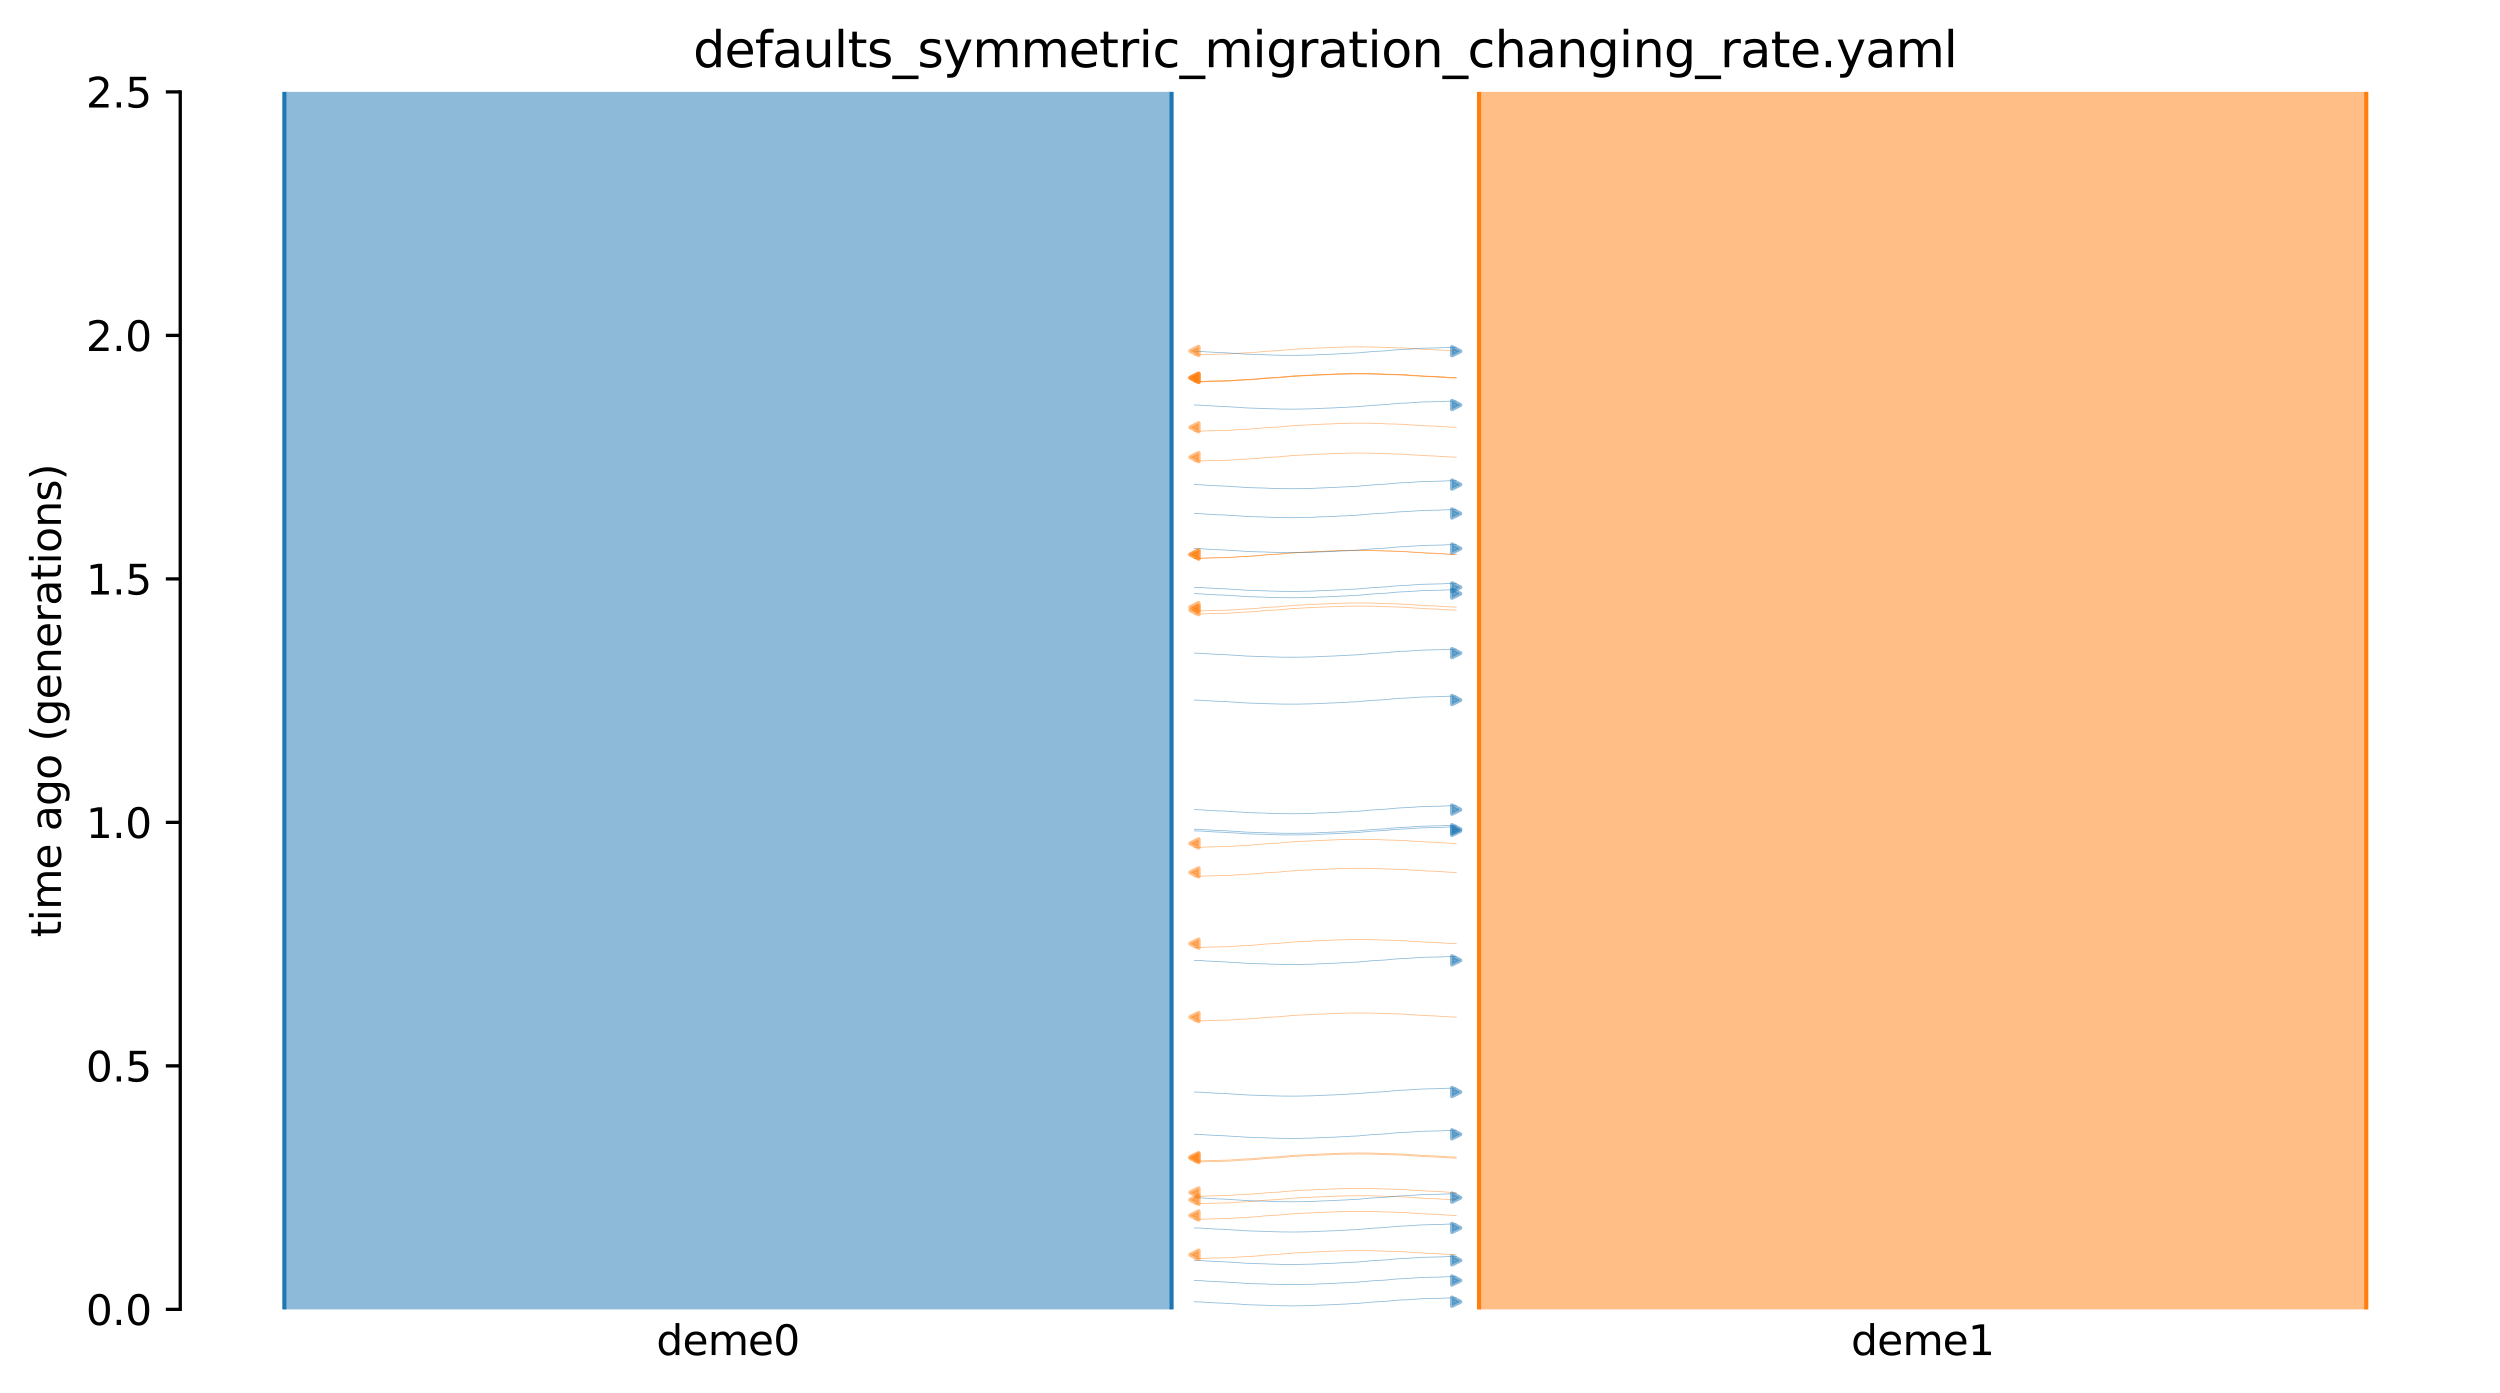 <?xml version="1.0" encoding="utf-8" standalone="no"?>
<!DOCTYPE svg PUBLIC "-//W3C//DTD SVG 1.1//EN"
  "http://www.w3.org/Graphics/SVG/1.1/DTD/svg11.dtd">
<svg xmlns:xlink="http://www.w3.org/1999/xlink" width="607.2pt" height="338.4pt" viewBox="0 0 607.2 338.4" xmlns="http://www.w3.org/2000/svg" version="1.1">
 <defs>
  <style type="text/css">*{stroke-linejoin: round; stroke-linecap: butt}</style>
 </defs>
 <g id="figure_1">
  <g id="patch_1">
   <path d="M 0 338.4 
L 607.2 338.4 
L 607.2 0 
L 0 0 
z
" style="fill: #ffffff"/>
  </g>
  <g id="axes_1">
   <g id="patch_2">
    <path d="M 43.781 318.022 
L 600 318.022 
L 600 22.318 
L 43.781 22.318 
z
" style="fill: #ffffff"/>
   </g>
   <path d="M 353.669 91.749 
L 352.669 91.718 
L 351.669 91.681 
L 350.669 91.583 
L 349.669 91.551 
L 348.669 91.477 
L 347.669 91.439 
L 346.669 91.403 
L 345.669 91.346 
L 344.669 91.275 
L 343.669 91.223 
L 342.669 91.164 
L 341.669 91.076 
L 340.669 91.03 
L 339.669 90.987 
L 338.669 90.957 
L 337.669 90.931 
L 336.669 90.909 
L 335.669 90.855 
L 334.669 90.827 
L 333.669 90.798 
L 332.669 90.772 
L 331.669 90.761 
L 330.669 90.751 
L 329.669 90.751 
L 328.669 90.761 
L 327.669 90.772 
L 326.669 90.803 
L 325.669 90.814 
L 324.669 90.844 
L 323.669 90.904 
L 322.669 90.941 
L 321.669 90.981 
L 320.669 91.023 
L 319.669 91.056 
L 318.669 91.123 
L 317.669 91.162 
L 316.669 91.205 
L 315.669 91.276 
L 314.669 91.312 
L 313.669 91.37 
L 312.669 91.481 
L 311.669 91.552 
L 310.669 91.665 
L 309.669 91.711 
L 308.669 91.772 
L 307.669 91.82 
L 306.669 91.901 
L 305.669 92.02 
L 304.669 92.09 
L 303.669 92.173 
L 302.669 92.206 
L 301.669 92.258 
L 300.669 92.326 
L 299.669 92.392 
L 298.669 92.469 
L 297.669 92.496 
L 296.669 92.523 
L 295.669 92.546 
L 294.669 92.565 
L 293.669 92.592 
L 292.669 92.641 
L 291.669 92.676 
L 290.112 92.712 
" clip-path="url(#p8f095f9860)" style="fill: none; stroke: #ff7f0e; stroke-opacity: 0.5; stroke-width: 0.2; stroke-linecap: square"/>
   <path d="M 353.669 134.691 
L 352.669 134.66 
L 351.669 134.623 
L 350.669 134.525 
L 349.669 134.492 
L 348.669 134.419 
L 347.669 134.38 
L 346.669 134.345 
L 345.669 134.287 
L 344.669 134.217 
L 343.669 134.165 
L 342.669 134.106 
L 341.669 134.017 
L 340.669 133.971 
L 339.669 133.929 
L 338.669 133.898 
L 337.669 133.872 
L 336.669 133.851 
L 335.669 133.797 
L 334.669 133.769 
L 333.669 133.739 
L 332.669 133.714 
L 331.669 133.703 
L 330.669 133.692 
L 329.669 133.693 
L 328.669 133.702 
L 327.669 133.714 
L 326.669 133.745 
L 325.669 133.756 
L 324.669 133.786 
L 323.669 133.846 
L 322.669 133.883 
L 321.669 133.922 
L 320.669 133.965 
L 319.669 133.997 
L 318.669 134.065 
L 317.669 134.104 
L 316.669 134.147 
L 315.669 134.217 
L 314.669 134.254 
L 313.669 134.312 
L 312.669 134.423 
L 311.669 134.494 
L 310.669 134.607 
L 309.669 134.652 
L 308.669 134.714 
L 307.669 134.762 
L 306.669 134.843 
L 305.669 134.961 
L 304.669 135.032 
L 303.669 135.115 
L 302.669 135.148 
L 301.669 135.199 
L 300.669 135.268 
L 299.669 135.334 
L 298.669 135.411 
L 297.669 135.438 
L 296.669 135.465 
L 295.669 135.487 
L 294.669 135.507 
L 293.669 135.533 
L 292.669 135.583 
L 291.669 135.618 
L 290.112 135.654 
" clip-path="url(#p8f095f9860)" style="fill: none; stroke: #ff7f0e; stroke-opacity: 0.5; stroke-width: 0.2; stroke-linecap: square"/>
   <path d="M 353.669 147.453 
L 352.669 147.422 
L 351.669 147.385 
L 350.669 147.287 
L 349.669 147.255 
L 348.669 147.181 
L 347.669 147.142 
L 346.669 147.107 
L 345.669 147.049 
L 344.669 146.979 
L 343.669 146.927 
L 342.669 146.868 
L 341.669 146.78 
L 340.669 146.734 
L 339.669 146.691 
L 338.669 146.661 
L 337.669 146.635 
L 336.669 146.613 
L 335.669 146.559 
L 334.669 146.531 
L 333.669 146.501 
L 332.669 146.476 
L 331.669 146.465 
L 330.669 146.455 
L 329.669 146.455 
L 328.669 146.464 
L 327.669 146.476 
L 326.669 146.507 
L 325.669 146.518 
L 324.669 146.548 
L 323.669 146.608 
L 322.669 146.645 
L 321.669 146.684 
L 320.669 146.727 
L 319.669 146.76 
L 318.669 146.827 
L 317.669 146.866 
L 316.669 146.909 
L 315.669 146.979 
L 314.669 147.016 
L 313.669 147.074 
L 312.669 147.185 
L 311.669 147.256 
L 310.669 147.369 
L 309.669 147.415 
L 308.669 147.476 
L 307.669 147.524 
L 306.669 147.605 
L 305.669 147.724 
L 304.669 147.794 
L 303.669 147.877 
L 302.669 147.91 
L 301.669 147.962 
L 300.669 148.03 
L 299.669 148.096 
L 298.669 148.173 
L 297.669 148.2 
L 296.669 148.227 
L 295.669 148.25 
L 294.669 148.269 
L 293.669 148.295 
L 292.669 148.345 
L 291.669 148.38 
L 290.112 148.416 
" clip-path="url(#p8f095f9860)" style="fill: none; stroke: #ff7f0e; stroke-opacity: 0.5; stroke-width: 0.2; stroke-linecap: square"/>
   <path d="M 353.669 91.729 
L 352.669 91.698 
L 351.669 91.661 
L 350.669 91.563 
L 349.669 91.531 
L 348.669 91.457 
L 347.669 91.419 
L 346.669 91.383 
L 345.669 91.325 
L 344.669 91.255 
L 343.669 91.203 
L 342.669 91.144 
L 341.669 91.056 
L 340.669 91.01 
L 339.669 90.967 
L 338.669 90.937 
L 337.669 90.911 
L 336.669 90.889 
L 335.669 90.835 
L 334.669 90.807 
L 333.669 90.777 
L 332.669 90.752 
L 331.669 90.741 
L 330.669 90.731 
L 329.669 90.731 
L 328.669 90.74 
L 327.669 90.752 
L 326.669 90.783 
L 325.669 90.794 
L 324.669 90.824 
L 323.669 90.884 
L 322.669 90.921 
L 321.669 90.961 
L 320.669 91.003 
L 319.669 91.036 
L 318.669 91.103 
L 317.669 91.142 
L 316.669 91.185 
L 315.669 91.256 
L 314.669 91.292 
L 313.669 91.35 
L 312.669 91.461 
L 311.669 91.532 
L 310.669 91.645 
L 309.669 91.691 
L 308.669 91.752 
L 307.669 91.8 
L 306.669 91.881 
L 305.669 92 
L 304.669 92.07 
L 303.669 92.153 
L 302.669 92.186 
L 301.669 92.238 
L 300.669 92.306 
L 299.669 92.372 
L 298.669 92.449 
L 297.669 92.476 
L 296.669 92.503 
L 295.669 92.526 
L 294.669 92.545 
L 293.669 92.572 
L 292.669 92.621 
L 291.669 92.656 
L 290.112 92.692 
" clip-path="url(#p8f095f9860)" style="fill: none; stroke: #ff7f0e; stroke-opacity: 0.5; stroke-width: 0.2; stroke-linecap: square"/>
   <path d="M 353.669 148.2 
L 352.669 148.168 
L 351.669 148.131 
L 350.669 148.034 
L 349.669 148.001 
L 348.669 147.927 
L 347.669 147.889 
L 346.669 147.853 
L 345.669 147.796 
L 344.669 147.725 
L 343.669 147.673 
L 342.669 147.614 
L 341.669 147.526 
L 340.669 147.48 
L 339.669 147.437 
L 338.669 147.407 
L 337.669 147.381 
L 336.669 147.36 
L 335.669 147.305 
L 334.669 147.278 
L 333.669 147.248 
L 332.669 147.222 
L 331.669 147.211 
L 330.669 147.201 
L 329.669 147.201 
L 328.669 147.211 
L 327.669 147.222 
L 326.669 147.253 
L 325.669 147.265 
L 324.669 147.295 
L 323.669 147.355 
L 322.669 147.392 
L 321.669 147.431 
L 320.669 147.473 
L 319.669 147.506 
L 318.669 147.573 
L 317.669 147.613 
L 316.669 147.655 
L 315.669 147.726 
L 314.669 147.762 
L 313.669 147.821 
L 312.669 147.932 
L 311.669 148.002 
L 310.669 148.115 
L 309.669 148.161 
L 308.669 148.222 
L 307.669 148.271 
L 306.669 148.352 
L 305.669 148.47 
L 304.669 148.54 
L 303.669 148.624 
L 302.669 148.657 
L 301.669 148.708 
L 300.669 148.776 
L 299.669 148.843 
L 298.669 148.919 
L 297.669 148.947 
L 296.669 148.973 
L 295.669 148.996 
L 294.669 149.015 
L 293.669 149.042 
L 292.669 149.092 
L 291.669 149.127 
L 290.112 149.163 
" clip-path="url(#p8f095f9860)" style="fill: none; stroke: #ff7f0e; stroke-opacity: 0.5; stroke-width: 0.2; stroke-linecap: square"/>
   <path d="M 353.669 85.236 
L 352.669 85.205 
L 351.669 85.168 
L 350.669 85.07 
L 349.669 85.037 
L 348.669 84.964 
L 347.669 84.925 
L 346.669 84.89 
L 345.669 84.832 
L 344.669 84.762 
L 343.669 84.71 
L 342.669 84.651 
L 341.669 84.562 
L 340.669 84.516 
L 339.669 84.474 
L 338.669 84.443 
L 337.669 84.417 
L 336.669 84.396 
L 335.669 84.342 
L 334.669 84.314 
L 333.669 84.284 
L 332.669 84.259 
L 331.669 84.248 
L 330.669 84.237 
L 329.669 84.238 
L 328.669 84.247 
L 327.669 84.259 
L 326.669 84.29 
L 325.669 84.301 
L 324.669 84.331 
L 323.669 84.391 
L 322.669 84.428 
L 321.669 84.467 
L 320.669 84.51 
L 319.669 84.542 
L 318.669 84.61 
L 317.669 84.649 
L 316.669 84.692 
L 315.669 84.762 
L 314.669 84.799 
L 313.669 84.857 
L 312.669 84.968 
L 311.669 85.039 
L 310.669 85.152 
L 309.669 85.197 
L 308.669 85.259 
L 307.669 85.307 
L 306.669 85.388 
L 305.669 85.506 
L 304.669 85.577 
L 303.669 85.66 
L 302.669 85.693 
L 301.669 85.744 
L 300.669 85.813 
L 299.669 85.879 
L 298.669 85.956 
L 297.669 85.983 
L 296.669 86.01 
L 295.669 86.032 
L 294.669 86.052 
L 293.669 86.078 
L 292.669 86.128 
L 291.669 86.163 
L 290.112 86.199 
" clip-path="url(#p8f095f9860)" style="fill: none; stroke: #ff7f0e; stroke-opacity: 0.5; stroke-width: 0.2; stroke-linecap: square"/>
   <path d="M 353.669 134.65 
L 352.669 134.619 
L 351.669 134.582 
L 350.669 134.484 
L 349.669 134.451 
L 348.669 134.378 
L 347.669 134.339 
L 346.669 134.304 
L 345.669 134.246 
L 344.669 134.176 
L 343.669 134.124 
L 342.669 134.065 
L 341.669 133.976 
L 340.669 133.93 
L 339.669 133.888 
L 338.669 133.857 
L 337.669 133.831 
L 336.669 133.81 
L 335.669 133.756 
L 334.669 133.728 
L 333.669 133.698 
L 332.669 133.673 
L 331.669 133.662 
L 330.669 133.651 
L 329.669 133.652 
L 328.669 133.661 
L 327.669 133.673 
L 326.669 133.704 
L 325.669 133.715 
L 324.669 133.745 
L 323.669 133.805 
L 322.669 133.842 
L 321.669 133.881 
L 320.669 133.924 
L 319.669 133.956 
L 318.669 134.024 
L 317.669 134.063 
L 316.669 134.106 
L 315.669 134.176 
L 314.669 134.213 
L 313.669 134.271 
L 312.669 134.382 
L 311.669 134.453 
L 310.669 134.566 
L 309.669 134.611 
L 308.669 134.673 
L 307.669 134.721 
L 306.669 134.802 
L 305.669 134.92 
L 304.669 134.991 
L 303.669 135.074 
L 302.669 135.107 
L 301.669 135.158 
L 300.669 135.227 
L 299.669 135.293 
L 298.669 135.37 
L 297.669 135.397 
L 296.669 135.424 
L 295.669 135.446 
L 294.669 135.466 
L 293.669 135.492 
L 292.669 135.542 
L 291.669 135.577 
L 290.112 135.613 
" clip-path="url(#p8f095f9860)" style="fill: none; stroke: #ff7f0e; stroke-opacity: 0.5; stroke-width: 0.2; stroke-linecap: square"/>
   <path d="M 353.669 103.785 
L 352.669 103.754 
L 351.669 103.717 
L 350.669 103.619 
L 349.669 103.587 
L 348.669 103.513 
L 347.669 103.475 
L 346.669 103.439 
L 345.669 103.382 
L 344.669 103.311 
L 343.669 103.259 
L 342.669 103.2 
L 341.669 103.112 
L 340.669 103.066 
L 339.669 103.023 
L 338.669 102.993 
L 337.669 102.967 
L 336.669 102.945 
L 335.669 102.891 
L 334.669 102.863 
L 333.669 102.833 
L 332.669 102.808 
L 331.669 102.797 
L 330.669 102.787 
L 329.669 102.787 
L 328.669 102.796 
L 327.669 102.808 
L 326.669 102.839 
L 325.669 102.85 
L 324.669 102.88 
L 323.669 102.94 
L 322.669 102.977 
L 321.669 103.017 
L 320.669 103.059 
L 319.669 103.092 
L 318.669 103.159 
L 317.669 103.198 
L 316.669 103.241 
L 315.669 103.312 
L 314.669 103.348 
L 313.669 103.406 
L 312.669 103.517 
L 311.669 103.588 
L 310.669 103.701 
L 309.669 103.747 
L 308.669 103.808 
L 307.669 103.856 
L 306.669 103.937 
L 305.669 104.056 
L 304.669 104.126 
L 303.669 104.209 
L 302.669 104.242 
L 301.669 104.294 
L 300.669 104.362 
L 299.669 104.428 
L 298.669 104.505 
L 297.669 104.532 
L 296.669 104.559 
L 295.669 104.582 
L 294.669 104.601 
L 293.669 104.628 
L 292.669 104.677 
L 291.669 104.712 
L 290.112 104.748 
" clip-path="url(#p8f095f9860)" style="fill: none; stroke: #ff7f0e; stroke-opacity: 0.5; stroke-width: 0.2; stroke-linecap: square"/>
   <path d="M 353.669 111.037 
L 352.669 111.006 
L 351.669 110.969 
L 350.669 110.871 
L 349.669 110.839 
L 348.669 110.765 
L 347.669 110.727 
L 346.669 110.691 
L 345.669 110.633 
L 344.669 110.563 
L 343.669 110.511 
L 342.669 110.452 
L 341.669 110.364 
L 340.669 110.318 
L 339.669 110.275 
L 338.669 110.245 
L 337.669 110.219 
L 336.669 110.197 
L 335.669 110.143 
L 334.669 110.115 
L 333.669 110.085 
L 332.669 110.06 
L 331.669 110.049 
L 330.669 110.039 
L 329.669 110.039 
L 328.669 110.048 
L 327.669 110.06 
L 326.669 110.091 
L 325.669 110.102 
L 324.669 110.132 
L 323.669 110.192 
L 322.669 110.229 
L 321.669 110.268 
L 320.669 110.311 
L 319.669 110.344 
L 318.669 110.411 
L 317.669 110.45 
L 316.669 110.493 
L 315.669 110.564 
L 314.669 110.6 
L 313.669 110.658 
L 312.669 110.769 
L 311.669 110.84 
L 310.669 110.953 
L 309.669 110.999 
L 308.669 111.06 
L 307.669 111.108 
L 306.669 111.189 
L 305.669 111.308 
L 304.669 111.378 
L 303.669 111.461 
L 302.669 111.494 
L 301.669 111.546 
L 300.669 111.614 
L 299.669 111.68 
L 298.669 111.757 
L 297.669 111.784 
L 296.669 111.811 
L 295.669 111.834 
L 294.669 111.853 
L 293.669 111.88 
L 292.669 111.929 
L 291.669 111.964 
L 290.112 112 
" clip-path="url(#p8f095f9860)" style="fill: none; stroke: #ff7f0e; stroke-opacity: 0.5; stroke-width: 0.2; stroke-linecap: square"/>
   <path d="M 353.669 91.823 
L 352.669 91.792 
L 351.669 91.755 
L 350.669 91.657 
L 349.669 91.624 
L 348.669 91.551 
L 347.669 91.512 
L 346.669 91.477 
L 345.669 91.419 
L 344.669 91.349 
L 343.669 91.297 
L 342.669 91.238 
L 341.669 91.149 
L 340.669 91.103 
L 339.669 91.061 
L 338.669 91.03 
L 337.669 91.004 
L 336.669 90.983 
L 335.669 90.929 
L 334.669 90.901 
L 333.669 90.871 
L 332.669 90.846 
L 331.669 90.835 
L 330.669 90.824 
L 329.669 90.825 
L 328.669 90.834 
L 327.669 90.846 
L 326.669 90.877 
L 325.669 90.888 
L 324.669 90.918 
L 323.669 90.978 
L 322.669 91.015 
L 321.669 91.054 
L 320.669 91.097 
L 319.669 91.129 
L 318.669 91.197 
L 317.669 91.236 
L 316.669 91.279 
L 315.669 91.349 
L 314.669 91.386 
L 313.669 91.444 
L 312.669 91.555 
L 311.669 91.626 
L 310.669 91.738 
L 309.669 91.784 
L 308.669 91.846 
L 307.669 91.894 
L 306.669 91.975 
L 305.669 92.093 
L 304.669 92.164 
L 303.669 92.247 
L 302.669 92.28 
L 301.669 92.331 
L 300.669 92.4 
L 299.669 92.466 
L 298.669 92.543 
L 297.669 92.57 
L 296.669 92.597 
L 295.669 92.619 
L 294.669 92.639 
L 293.669 92.665 
L 292.669 92.715 
L 291.669 92.75 
L 290.112 92.786 
" clip-path="url(#p8f095f9860)" style="fill: none; stroke: #ff7f0e; stroke-opacity: 0.5; stroke-width: 0.2; stroke-linecap: square"/>
   <path d="M 290.112 144.186 
L 291.112 144.217 
L 292.112 144.254 
L 293.112 144.352 
L 294.112 144.384 
L 295.112 144.458 
L 296.112 144.497 
L 297.112 144.532 
L 298.112 144.59 
L 299.112 144.66 
L 300.112 144.712 
L 301.112 144.771 
L 302.112 144.859 
L 303.112 144.906 
L 304.112 144.948 
L 305.112 144.978 
L 306.112 145.004 
L 307.112 145.026 
L 308.112 145.08 
L 309.112 145.108 
L 310.112 145.138 
L 311.112 145.163 
L 312.112 145.174 
L 313.112 145.184 
L 314.112 145.184 
L 315.112 145.175 
L 316.112 145.163 
L 317.112 145.132 
L 318.112 145.121 
L 319.112 145.091 
L 320.112 145.031 
L 321.112 144.994 
L 322.112 144.955 
L 323.112 144.912 
L 324.112 144.879 
L 325.112 144.812 
L 326.112 144.773 
L 327.112 144.73 
L 328.112 144.66 
L 329.112 144.623 
L 330.112 144.565 
L 331.112 144.454 
L 332.112 144.383 
L 333.112 144.27 
L 334.112 144.224 
L 335.112 144.163 
L 336.112 144.115 
L 337.112 144.034 
L 338.112 143.915 
L 339.112 143.845 
L 340.112 143.762 
L 341.112 143.729 
L 342.112 143.677 
L 343.112 143.609 
L 344.112 143.543 
L 345.112 143.466 
L 346.112 143.439 
L 347.112 143.412 
L 348.112 143.39 
L 349.112 143.37 
L 350.112 143.344 
L 351.112 143.294 
L 352.112 143.259 
L 353.669 143.223 
" clip-path="url(#p8f095f9860)" style="fill: none; stroke: #1f77b4; stroke-opacity: 0.5; stroke-width: 0.2; stroke-linecap: square"/>
   <path d="M 290.112 85.31 
L 291.112 85.341 
L 292.112 85.378 
L 293.112 85.476 
L 294.112 85.509 
L 295.112 85.582 
L 296.112 85.621 
L 297.112 85.656 
L 298.112 85.714 
L 299.112 85.784 
L 300.112 85.836 
L 301.112 85.895 
L 302.112 85.984 
L 303.112 86.03 
L 304.112 86.072 
L 305.112 86.103 
L 306.112 86.129 
L 307.112 86.15 
L 308.112 86.204 
L 309.112 86.232 
L 310.112 86.262 
L 311.112 86.287 
L 312.112 86.299 
L 313.112 86.309 
L 314.112 86.308 
L 315.112 86.299 
L 316.112 86.287 
L 317.112 86.256 
L 318.112 86.245 
L 319.112 86.215 
L 320.112 86.155 
L 321.112 86.118 
L 322.112 86.079 
L 323.112 86.036 
L 324.112 86.004 
L 325.112 85.936 
L 326.112 85.897 
L 327.112 85.854 
L 328.112 85.784 
L 329.112 85.747 
L 330.112 85.689 
L 331.112 85.578 
L 332.112 85.507 
L 333.112 85.395 
L 334.112 85.349 
L 335.112 85.287 
L 336.112 85.239 
L 337.112 85.158 
L 338.112 85.04 
L 339.112 84.969 
L 340.112 84.886 
L 341.112 84.853 
L 342.112 84.802 
L 343.112 84.733 
L 344.112 84.667 
L 345.112 84.59 
L 346.112 84.563 
L 347.112 84.536 
L 348.112 84.514 
L 349.112 84.494 
L 350.112 84.468 
L 351.112 84.418 
L 352.112 84.383 
L 353.669 84.347 
" clip-path="url(#p8f095f9860)" style="fill: none; stroke: #1f77b4; stroke-opacity: 0.5; stroke-width: 0.2; stroke-linecap: square"/>
   <path d="M 290.112 98.37 
L 291.112 98.402 
L 292.112 98.439 
L 293.112 98.536 
L 294.112 98.569 
L 295.112 98.643 
L 296.112 98.681 
L 297.112 98.716 
L 298.112 98.774 
L 299.112 98.845 
L 300.112 98.896 
L 301.112 98.956 
L 302.112 99.044 
L 303.112 99.09 
L 304.112 99.132 
L 305.112 99.163 
L 306.112 99.189 
L 307.112 99.21 
L 308.112 99.264 
L 309.112 99.292 
L 310.112 99.322 
L 311.112 99.348 
L 312.112 99.359 
L 313.112 99.369 
L 314.112 99.369 
L 315.112 99.359 
L 316.112 99.347 
L 317.112 99.316 
L 318.112 99.305 
L 319.112 99.275 
L 320.112 99.215 
L 321.112 99.178 
L 322.112 99.139 
L 323.112 99.097 
L 324.112 99.064 
L 325.112 98.996 
L 326.112 98.957 
L 327.112 98.915 
L 328.112 98.844 
L 329.112 98.808 
L 330.112 98.749 
L 331.112 98.638 
L 332.112 98.568 
L 333.112 98.455 
L 334.112 98.409 
L 335.112 98.348 
L 336.112 98.299 
L 337.112 98.218 
L 338.112 98.1 
L 339.112 98.03 
L 340.112 97.946 
L 341.112 97.913 
L 342.112 97.862 
L 343.112 97.794 
L 344.112 97.727 
L 345.112 97.65 
L 346.112 97.623 
L 347.112 97.597 
L 348.112 97.574 
L 349.112 97.554 
L 350.112 97.528 
L 351.112 97.478 
L 352.112 97.443 
L 353.669 97.407 
" clip-path="url(#p8f095f9860)" style="fill: none; stroke: #1f77b4; stroke-opacity: 0.5; stroke-width: 0.2; stroke-linecap: square"/>
   <path d="M 290.112 117.696 
L 291.112 117.728 
L 292.112 117.765 
L 293.112 117.862 
L 294.112 117.895 
L 295.112 117.969 
L 296.112 118.007 
L 297.112 118.043 
L 298.112 118.1 
L 299.112 118.171 
L 300.112 118.223 
L 301.112 118.282 
L 302.112 118.37 
L 303.112 118.416 
L 304.112 118.459 
L 305.112 118.489 
L 306.112 118.515 
L 307.112 118.536 
L 308.112 118.591 
L 309.112 118.619 
L 310.112 118.648 
L 311.112 118.674 
L 312.112 118.685 
L 313.112 118.695 
L 314.112 118.695 
L 315.112 118.685 
L 316.112 118.674 
L 317.112 118.643 
L 318.112 118.631 
L 319.112 118.601 
L 320.112 118.541 
L 321.112 118.504 
L 322.112 118.465 
L 323.112 118.423 
L 324.112 118.39 
L 325.112 118.323 
L 326.112 118.283 
L 327.112 118.241 
L 328.112 118.17 
L 329.112 118.134 
L 330.112 118.075 
L 331.112 117.964 
L 332.112 117.894 
L 333.112 117.781 
L 334.112 117.735 
L 335.112 117.674 
L 336.112 117.625 
L 337.112 117.544 
L 338.112 117.426 
L 339.112 117.356 
L 340.112 117.272 
L 341.112 117.239 
L 342.112 117.188 
L 343.112 117.12 
L 344.112 117.053 
L 345.112 116.977 
L 346.112 116.949 
L 347.112 116.923 
L 348.112 116.9 
L 349.112 116.881 
L 350.112 116.854 
L 351.112 116.804 
L 352.112 116.769 
L 353.669 116.733 
" clip-path="url(#p8f095f9860)" style="fill: none; stroke: #1f77b4; stroke-opacity: 0.5; stroke-width: 0.2; stroke-linecap: square"/>
   <path d="M 290.112 124.723 
L 291.112 124.754 
L 292.112 124.791 
L 293.112 124.889 
L 294.112 124.921 
L 295.112 124.995 
L 296.112 125.034 
L 297.112 125.069 
L 298.112 125.127 
L 299.112 125.197 
L 300.112 125.249 
L 301.112 125.308 
L 302.112 125.396 
L 303.112 125.443 
L 304.112 125.485 
L 305.112 125.515 
L 306.112 125.541 
L 307.112 125.563 
L 308.112 125.617 
L 309.112 125.645 
L 310.112 125.675 
L 311.112 125.7 
L 312.112 125.711 
L 313.112 125.721 
L 314.112 125.721 
L 315.112 125.712 
L 316.112 125.7 
L 317.112 125.669 
L 318.112 125.658 
L 319.112 125.628 
L 320.112 125.568 
L 321.112 125.531 
L 322.112 125.492 
L 323.112 125.449 
L 324.112 125.416 
L 325.112 125.349 
L 326.112 125.31 
L 327.112 125.267 
L 328.112 125.197 
L 329.112 125.16 
L 330.112 125.102 
L 331.112 124.991 
L 332.112 124.92 
L 333.112 124.807 
L 334.112 124.761 
L 335.112 124.7 
L 336.112 124.652 
L 337.112 124.571 
L 338.112 124.452 
L 339.112 124.382 
L 340.112 124.299 
L 341.112 124.266 
L 342.112 124.214 
L 343.112 124.146 
L 344.112 124.08 
L 345.112 124.003 
L 346.112 123.976 
L 347.112 123.949 
L 348.112 123.927 
L 349.112 123.907 
L 350.112 123.881 
L 351.112 123.831 
L 352.112 123.796 
L 353.669 123.76 
" clip-path="url(#p8f095f9860)" style="fill: none; stroke: #1f77b4; stroke-opacity: 0.5; stroke-width: 0.2; stroke-linecap: square"/>
   <path d="M 290.112 133.222 
L 291.112 133.254 
L 292.112 133.291 
L 293.112 133.388 
L 294.112 133.421 
L 295.112 133.495 
L 296.112 133.533 
L 297.112 133.569 
L 298.112 133.626 
L 299.112 133.697 
L 300.112 133.749 
L 301.112 133.808 
L 302.112 133.896 
L 303.112 133.942 
L 304.112 133.984 
L 305.112 134.015 
L 306.112 134.041 
L 307.112 134.062 
L 308.112 134.117 
L 309.112 134.144 
L 310.112 134.174 
L 311.112 134.2 
L 312.112 134.211 
L 313.112 134.221 
L 314.112 134.221 
L 315.112 134.211 
L 316.112 134.2 
L 317.112 134.169 
L 318.112 134.157 
L 319.112 134.127 
L 320.112 134.067 
L 321.112 134.03 
L 322.112 133.991 
L 323.112 133.949 
L 324.112 133.916 
L 325.112 133.849 
L 326.112 133.809 
L 327.112 133.767 
L 328.112 133.696 
L 329.112 133.66 
L 330.112 133.601 
L 331.112 133.49 
L 332.112 133.42 
L 333.112 133.307 
L 334.112 133.261 
L 335.112 133.2 
L 336.112 133.151 
L 337.112 133.07 
L 338.112 132.952 
L 339.112 132.882 
L 340.112 132.798 
L 341.112 132.765 
L 342.112 132.714 
L 343.112 132.646 
L 344.112 132.579 
L 345.112 132.503 
L 346.112 132.475 
L 347.112 132.449 
L 348.112 132.426 
L 349.112 132.407 
L 350.112 132.38 
L 351.112 132.33 
L 352.112 132.295 
L 353.669 132.259 
" clip-path="url(#p8f095f9860)" style="fill: none; stroke: #1f77b4; stroke-opacity: 0.5; stroke-width: 0.2; stroke-linecap: square"/>
   <path d="M 290.112 196.638 
L 291.112 196.669 
L 292.112 196.706 
L 293.112 196.804 
L 294.112 196.836 
L 295.112 196.91 
L 296.112 196.949 
L 297.112 196.984 
L 298.112 197.042 
L 299.112 197.112 
L 300.112 197.164 
L 301.112 197.223 
L 302.112 197.311 
L 303.112 197.357 
L 304.112 197.4 
L 305.112 197.43 
L 306.112 197.456 
L 307.112 197.478 
L 308.112 197.532 
L 309.112 197.56 
L 310.112 197.59 
L 311.112 197.615 
L 312.112 197.626 
L 313.112 197.636 
L 314.112 197.636 
L 315.112 197.627 
L 316.112 197.615 
L 317.112 197.584 
L 318.112 197.573 
L 319.112 197.543 
L 320.112 197.483 
L 321.112 197.446 
L 322.112 197.407 
L 323.112 197.364 
L 324.112 197.331 
L 325.112 197.264 
L 326.112 197.225 
L 327.112 197.182 
L 328.112 197.112 
L 329.112 197.075 
L 330.112 197.017 
L 331.112 196.906 
L 332.112 196.835 
L 333.112 196.722 
L 334.112 196.676 
L 335.112 196.615 
L 336.112 196.567 
L 337.112 196.486 
L 338.112 196.367 
L 339.112 196.297 
L 340.112 196.214 
L 341.112 196.181 
L 342.112 196.129 
L 343.112 196.061 
L 344.112 195.995 
L 345.112 195.918 
L 346.112 195.891 
L 347.112 195.864 
L 348.112 195.841 
L 349.112 195.822 
L 350.112 195.796 
L 351.112 195.746 
L 352.112 195.711 
L 353.669 195.675 
" clip-path="url(#p8f095f9860)" style="fill: none; stroke: #1f77b4; stroke-opacity: 0.5; stroke-width: 0.2; stroke-linecap: square"/>
   <path d="M 290.112 142.647 
L 291.112 142.678 
L 292.112 142.715 
L 293.112 142.813 
L 294.112 142.845 
L 295.112 142.919 
L 296.112 142.957 
L 297.112 142.993 
L 298.112 143.05 
L 299.112 143.121 
L 300.112 143.173 
L 301.112 143.232 
L 302.112 143.32 
L 303.112 143.366 
L 304.112 143.409 
L 305.112 143.439 
L 306.112 143.465 
L 307.112 143.486 
L 308.112 143.541 
L 309.112 143.569 
L 310.112 143.598 
L 311.112 143.624 
L 312.112 143.635 
L 313.112 143.645 
L 314.112 143.645 
L 315.112 143.635 
L 316.112 143.624 
L 317.112 143.593 
L 318.112 143.582 
L 319.112 143.551 
L 320.112 143.492 
L 321.112 143.454 
L 322.112 143.415 
L 323.112 143.373 
L 324.112 143.34 
L 325.112 143.273 
L 326.112 143.234 
L 327.112 143.191 
L 328.112 143.12 
L 329.112 143.084 
L 330.112 143.026 
L 331.112 142.915 
L 332.112 142.844 
L 333.112 142.731 
L 334.112 142.685 
L 335.112 142.624 
L 336.112 142.575 
L 337.112 142.495 
L 338.112 142.376 
L 339.112 142.306 
L 340.112 142.223 
L 341.112 142.19 
L 342.112 142.138 
L 343.112 142.07 
L 344.112 142.004 
L 345.112 141.927 
L 346.112 141.899 
L 347.112 141.873 
L 348.112 141.85 
L 349.112 141.831 
L 350.112 141.804 
L 351.112 141.755 
L 352.112 141.72 
L 353.669 141.684 
" clip-path="url(#p8f095f9860)" style="fill: none; stroke: #1f77b4; stroke-opacity: 0.5; stroke-width: 0.2; stroke-linecap: square"/>
   <path d="M 290.112 158.632 
L 291.112 158.664 
L 292.112 158.701 
L 293.112 158.798 
L 294.112 158.831 
L 295.112 158.904 
L 296.112 158.943 
L 297.112 158.978 
L 298.112 159.036 
L 299.112 159.106 
L 300.112 159.158 
L 301.112 159.217 
L 302.112 159.306 
L 303.112 159.352 
L 304.112 159.394 
L 305.112 159.425 
L 306.112 159.451 
L 307.112 159.472 
L 308.112 159.526 
L 309.112 159.554 
L 310.112 159.584 
L 311.112 159.609 
L 312.112 159.621 
L 313.112 159.631 
L 314.112 159.631 
L 315.112 159.621 
L 316.112 159.609 
L 317.112 159.578 
L 318.112 159.567 
L 319.112 159.537 
L 320.112 159.477 
L 321.112 159.44 
L 322.112 159.401 
L 323.112 159.359 
L 324.112 159.326 
L 325.112 159.258 
L 326.112 159.219 
L 327.112 159.177 
L 328.112 159.106 
L 329.112 159.07 
L 330.112 159.011 
L 331.112 158.9 
L 332.112 158.83 
L 333.112 158.717 
L 334.112 158.671 
L 335.112 158.61 
L 336.112 158.561 
L 337.112 158.48 
L 338.112 158.362 
L 339.112 158.292 
L 340.112 158.208 
L 341.112 158.175 
L 342.112 158.124 
L 343.112 158.056 
L 344.112 157.989 
L 345.112 157.912 
L 346.112 157.885 
L 347.112 157.859 
L 348.112 157.836 
L 349.112 157.816 
L 350.112 157.79 
L 351.112 157.74 
L 352.112 157.705 
L 353.669 157.669 
" clip-path="url(#p8f095f9860)" style="fill: none; stroke: #1f77b4; stroke-opacity: 0.5; stroke-width: 0.2; stroke-linecap: square"/>
   <path d="M 290.112 170.025 
L 291.112 170.057 
L 292.112 170.094 
L 293.112 170.192 
L 294.112 170.224 
L 295.112 170.298 
L 296.112 170.336 
L 297.112 170.372 
L 298.112 170.429 
L 299.112 170.5 
L 300.112 170.552 
L 301.112 170.611 
L 302.112 170.699 
L 303.112 170.745 
L 304.112 170.788 
L 305.112 170.818 
L 306.112 170.844 
L 307.112 170.865 
L 308.112 170.92 
L 309.112 170.948 
L 310.112 170.977 
L 311.112 171.003 
L 312.112 171.014 
L 313.112 171.024 
L 314.112 171.024 
L 315.112 171.014 
L 316.112 171.003 
L 317.112 170.972 
L 318.112 170.961 
L 319.112 170.93 
L 320.112 170.871 
L 321.112 170.833 
L 322.112 170.794 
L 323.112 170.752 
L 324.112 170.719 
L 325.112 170.652 
L 326.112 170.613 
L 327.112 170.57 
L 328.112 170.499 
L 329.112 170.463 
L 330.112 170.405 
L 331.112 170.294 
L 332.112 170.223 
L 333.112 170.11 
L 334.112 170.064 
L 335.112 170.003 
L 336.112 169.954 
L 337.112 169.874 
L 338.112 169.755 
L 339.112 169.685 
L 340.112 169.602 
L 341.112 169.568 
L 342.112 169.517 
L 343.112 169.449 
L 344.112 169.383 
L 345.112 169.306 
L 346.112 169.278 
L 347.112 169.252 
L 348.112 169.229 
L 349.112 169.21 
L 350.112 169.183 
L 351.112 169.134 
L 352.112 169.098 
L 353.669 169.063 
" clip-path="url(#p8f095f9860)" style="fill: none; stroke: #1f77b4; stroke-opacity: 0.5; stroke-width: 0.2; stroke-linecap: square"/>
   <path d="M 353.669 304.749 
L 352.669 304.717 
L 351.669 304.681 
L 350.669 304.583 
L 349.669 304.55 
L 348.669 304.477 
L 347.669 304.438 
L 346.669 304.403 
L 345.669 304.345 
L 344.669 304.275 
L 343.669 304.223 
L 342.669 304.164 
L 341.669 304.075 
L 340.669 304.029 
L 339.669 303.987 
L 338.669 303.956 
L 337.669 303.93 
L 336.669 303.909 
L 335.669 303.855 
L 334.669 303.827 
L 333.669 303.797 
L 332.669 303.772 
L 331.669 303.76 
L 330.669 303.75 
L 329.669 303.751 
L 328.669 303.76 
L 327.669 303.772 
L 326.669 303.803 
L 325.669 303.814 
L 324.669 303.844 
L 323.669 303.904 
L 322.669 303.941 
L 321.669 303.98 
L 320.669 304.022 
L 319.669 304.055 
L 318.669 304.123 
L 317.669 304.162 
L 316.669 304.204 
L 315.669 304.275 
L 314.669 304.311 
L 313.669 304.37 
L 312.669 304.481 
L 311.669 304.551 
L 310.669 304.664 
L 309.669 304.71 
L 308.669 304.771 
L 307.669 304.82 
L 306.669 304.901 
L 305.669 305.019 
L 304.669 305.09 
L 303.669 305.173 
L 302.669 305.206 
L 301.669 305.257 
L 300.669 305.326 
L 299.669 305.392 
L 298.669 305.469 
L 297.669 305.496 
L 296.669 305.522 
L 295.669 305.545 
L 294.669 305.565 
L 293.669 305.591 
L 292.669 305.641 
L 291.669 305.676 
L 290.112 305.712 
" clip-path="url(#p8f095f9860)" style="fill: none; stroke: #ff7f0e; stroke-opacity: 0.5; stroke-width: 0.2; stroke-linecap: square"/>
   <path d="M 353.669 291.419 
L 352.669 291.388 
L 351.669 291.351 
L 350.669 291.253 
L 349.669 291.221 
L 348.669 291.147 
L 347.669 291.108 
L 346.669 291.073 
L 345.669 291.015 
L 344.669 290.945 
L 343.669 290.893 
L 342.669 290.834 
L 341.669 290.745 
L 340.669 290.699 
L 339.669 290.657 
L 338.669 290.626 
L 337.669 290.6 
L 336.669 290.579 
L 335.669 290.525 
L 334.669 290.497 
L 333.669 290.467 
L 332.669 290.442 
L 331.669 290.431 
L 330.669 290.421 
L 329.669 290.421 
L 328.669 290.43 
L 327.669 290.442 
L 326.669 290.473 
L 325.669 290.484 
L 324.669 290.514 
L 323.669 290.574 
L 322.669 290.611 
L 321.669 290.65 
L 320.669 290.693 
L 319.669 290.725 
L 318.669 290.793 
L 317.669 290.832 
L 316.669 290.875 
L 315.669 290.945 
L 314.669 290.982 
L 313.669 291.04 
L 312.669 291.151 
L 311.669 291.222 
L 310.669 291.335 
L 309.669 291.38 
L 308.669 291.442 
L 307.669 291.49 
L 306.669 291.571 
L 305.669 291.69 
L 304.669 291.76 
L 303.669 291.843 
L 302.669 291.876 
L 301.669 291.927 
L 300.669 291.996 
L 299.669 292.062 
L 298.669 292.139 
L 297.669 292.166 
L 296.669 292.193 
L 295.669 292.215 
L 294.669 292.235 
L 293.669 292.261 
L 292.669 292.311 
L 291.669 292.346 
L 290.112 292.382 
" clip-path="url(#p8f095f9860)" style="fill: none; stroke: #ff7f0e; stroke-opacity: 0.5; stroke-width: 0.2; stroke-linecap: square"/>
   <path d="M 353.669 247.031 
L 352.669 246.999 
L 351.669 246.962 
L 350.669 246.864 
L 349.669 246.832 
L 348.669 246.758 
L 347.669 246.72 
L 346.669 246.684 
L 345.669 246.627 
L 344.669 246.556 
L 343.669 246.504 
L 342.669 246.445 
L 341.669 246.357 
L 340.669 246.311 
L 339.669 246.268 
L 338.669 246.238 
L 337.669 246.212 
L 336.669 246.191 
L 335.669 246.136 
L 334.669 246.108 
L 333.669 246.079 
L 332.669 246.053 
L 331.669 246.042 
L 330.669 246.032 
L 329.669 246.032 
L 328.669 246.042 
L 327.669 246.053 
L 326.669 246.084 
L 325.669 246.095 
L 324.669 246.126 
L 323.669 246.185 
L 322.669 246.223 
L 321.669 246.262 
L 320.669 246.304 
L 319.669 246.337 
L 318.669 246.404 
L 317.669 246.443 
L 316.669 246.486 
L 315.669 246.557 
L 314.669 246.593 
L 313.669 246.651 
L 312.669 246.762 
L 311.669 246.833 
L 310.669 246.946 
L 309.669 246.992 
L 308.669 247.053 
L 307.669 247.102 
L 306.669 247.182 
L 305.669 247.301 
L 304.669 247.371 
L 303.669 247.454 
L 302.669 247.488 
L 301.669 247.539 
L 300.669 247.607 
L 299.669 247.673 
L 298.669 247.75 
L 297.669 247.778 
L 296.669 247.804 
L 295.669 247.827 
L 294.669 247.846 
L 293.669 247.873 
L 292.669 247.922 
L 291.669 247.958 
L 290.112 247.993 
" clip-path="url(#p8f095f9860)" style="fill: none; stroke: #ff7f0e; stroke-opacity: 0.5; stroke-width: 0.2; stroke-linecap: square"/>
   <path d="M 353.669 295.21 
L 352.669 295.178 
L 351.669 295.141 
L 350.669 295.044 
L 349.669 295.011 
L 348.669 294.937 
L 347.669 294.899 
L 346.669 294.863 
L 345.669 294.806 
L 344.669 294.735 
L 343.669 294.683 
L 342.669 294.624 
L 341.669 294.536 
L 340.669 294.49 
L 339.669 294.448 
L 338.669 294.417 
L 337.669 294.391 
L 336.669 294.37 
L 335.669 294.315 
L 334.669 294.288 
L 333.669 294.258 
L 332.669 294.232 
L 331.669 294.221 
L 330.669 294.211 
L 329.669 294.211 
L 328.669 294.221 
L 327.669 294.232 
L 326.669 294.264 
L 325.669 294.275 
L 324.669 294.305 
L 323.669 294.365 
L 322.669 294.402 
L 321.669 294.441 
L 320.669 294.483 
L 319.669 294.516 
L 318.669 294.583 
L 317.669 294.623 
L 316.669 294.665 
L 315.669 294.736 
L 314.669 294.772 
L 313.669 294.831 
L 312.669 294.942 
L 311.669 295.012 
L 310.669 295.125 
L 309.669 295.171 
L 308.669 295.232 
L 307.669 295.281 
L 306.669 295.362 
L 305.669 295.48 
L 304.669 295.55 
L 303.669 295.634 
L 302.669 295.667 
L 301.669 295.718 
L 300.669 295.786 
L 299.669 295.853 
L 298.669 295.929 
L 297.669 295.957 
L 296.669 295.983 
L 295.669 296.006 
L 294.669 296.025 
L 293.669 296.052 
L 292.669 296.102 
L 291.669 296.137 
L 290.112 296.173 
" clip-path="url(#p8f095f9860)" style="fill: none; stroke: #ff7f0e; stroke-opacity: 0.5; stroke-width: 0.2; stroke-linecap: square"/>
   <path d="M 353.669 211.895 
L 352.669 211.863 
L 351.669 211.826 
L 350.669 211.729 
L 349.669 211.696 
L 348.669 211.622 
L 347.669 211.584 
L 346.669 211.549 
L 345.669 211.491 
L 344.669 211.42 
L 343.669 211.369 
L 342.669 211.309 
L 341.669 211.221 
L 340.669 211.175 
L 339.669 211.133 
L 338.669 211.102 
L 337.669 211.076 
L 336.669 211.055 
L 335.669 211.001 
L 334.669 210.973 
L 333.669 210.943 
L 332.669 210.917 
L 331.669 210.906 
L 330.669 210.896 
L 329.669 210.896 
L 328.669 210.906 
L 327.669 210.918 
L 326.669 210.949 
L 325.669 210.96 
L 324.669 210.99 
L 323.669 211.05 
L 322.669 211.087 
L 321.669 211.126 
L 320.669 211.168 
L 319.669 211.201 
L 318.669 211.269 
L 317.669 211.308 
L 316.669 211.35 
L 315.669 211.421 
L 314.669 211.457 
L 313.669 211.516 
L 312.669 211.627 
L 311.669 211.697 
L 310.669 211.81 
L 309.669 211.856 
L 308.669 211.917 
L 307.669 211.966 
L 306.669 212.047 
L 305.669 212.165 
L 304.669 212.235 
L 303.669 212.319 
L 302.669 212.352 
L 301.669 212.403 
L 300.669 212.471 
L 299.669 212.538 
L 298.669 212.615 
L 297.669 212.642 
L 296.669 212.668 
L 295.669 212.691 
L 294.669 212.711 
L 293.669 212.737 
L 292.669 212.787 
L 291.669 212.822 
L 290.112 212.858 
" clip-path="url(#p8f095f9860)" style="fill: none; stroke: #ff7f0e; stroke-opacity: 0.5; stroke-width: 0.2; stroke-linecap: square"/>
   <path d="M 353.669 229.193 
L 352.669 229.162 
L 351.669 229.125 
L 350.669 229.027 
L 349.669 228.994 
L 348.669 228.921 
L 347.669 228.882 
L 346.669 228.847 
L 345.669 228.789 
L 344.669 228.719 
L 343.669 228.667 
L 342.669 228.608 
L 341.669 228.519 
L 340.669 228.473 
L 339.669 228.431 
L 338.669 228.4 
L 337.669 228.374 
L 336.669 228.353 
L 335.669 228.299 
L 334.669 228.271 
L 333.669 228.241 
L 332.669 228.216 
L 331.669 228.205 
L 330.669 228.194 
L 329.669 228.195 
L 328.669 228.204 
L 327.669 228.216 
L 326.669 228.247 
L 325.669 228.258 
L 324.669 228.288 
L 323.669 228.348 
L 322.669 228.385 
L 321.669 228.424 
L 320.669 228.467 
L 319.669 228.499 
L 318.669 228.567 
L 317.669 228.606 
L 316.669 228.649 
L 315.669 228.719 
L 314.669 228.756 
L 313.669 228.814 
L 312.669 228.925 
L 311.669 228.996 
L 310.669 229.109 
L 309.669 229.154 
L 308.669 229.216 
L 307.669 229.264 
L 306.669 229.345 
L 305.669 229.463 
L 304.669 229.534 
L 303.669 229.617 
L 302.669 229.65 
L 301.669 229.701 
L 300.669 229.77 
L 299.669 229.836 
L 298.669 229.913 
L 297.669 229.94 
L 296.669 229.967 
L 295.669 229.989 
L 294.669 230.009 
L 293.669 230.035 
L 292.669 230.085 
L 291.669 230.12 
L 290.112 230.156 
" clip-path="url(#p8f095f9860)" style="fill: none; stroke: #ff7f0e; stroke-opacity: 0.5; stroke-width: 0.2; stroke-linecap: square"/>
   <path d="M 353.669 289.629 
L 352.669 289.598 
L 351.669 289.561 
L 350.669 289.463 
L 349.669 289.431 
L 348.669 289.357 
L 347.669 289.318 
L 346.669 289.283 
L 345.669 289.225 
L 344.669 289.155 
L 343.669 289.103 
L 342.669 289.044 
L 341.669 288.956 
L 340.669 288.909 
L 339.669 288.867 
L 338.669 288.837 
L 337.669 288.81 
L 336.669 288.789 
L 335.669 288.735 
L 334.669 288.707 
L 333.669 288.677 
L 332.669 288.652 
L 331.669 288.641 
L 330.669 288.631 
L 329.669 288.631 
L 328.669 288.64 
L 327.669 288.652 
L 326.669 288.683 
L 325.669 288.694 
L 324.669 288.724 
L 323.669 288.784 
L 322.669 288.821 
L 321.669 288.86 
L 320.669 288.903 
L 319.669 288.936 
L 318.669 289.003 
L 317.669 289.042 
L 316.669 289.085 
L 315.669 289.155 
L 314.669 289.192 
L 313.669 289.25 
L 312.669 289.361 
L 311.669 289.432 
L 310.669 289.545 
L 309.669 289.59 
L 308.669 289.652 
L 307.669 289.7 
L 306.669 289.781 
L 305.669 289.9 
L 304.669 289.97 
L 303.669 290.053 
L 302.669 290.086 
L 301.669 290.137 
L 300.669 290.206 
L 299.669 290.272 
L 298.669 290.349 
L 297.669 290.376 
L 296.669 290.403 
L 295.669 290.425 
L 294.669 290.445 
L 293.669 290.471 
L 292.669 290.521 
L 291.669 290.556 
L 290.112 290.592 
" clip-path="url(#p8f095f9860)" style="fill: none; stroke: #ff7f0e; stroke-opacity: 0.5; stroke-width: 0.2; stroke-linecap: square"/>
   <path d="M 353.669 204.857 
L 352.669 204.826 
L 351.669 204.789 
L 350.669 204.691 
L 349.669 204.659 
L 348.669 204.585 
L 347.669 204.546 
L 346.669 204.511 
L 345.669 204.453 
L 344.669 204.383 
L 343.669 204.331 
L 342.669 204.272 
L 341.669 204.184 
L 340.669 204.137 
L 339.669 204.095 
L 338.669 204.065 
L 337.669 204.039 
L 336.669 204.017 
L 335.669 203.963 
L 334.669 203.935 
L 333.669 203.905 
L 332.669 203.88 
L 331.669 203.869 
L 330.669 203.859 
L 329.669 203.859 
L 328.669 203.868 
L 327.669 203.88 
L 326.669 203.911 
L 325.669 203.922 
L 324.669 203.952 
L 323.669 204.012 
L 322.669 204.049 
L 321.669 204.088 
L 320.669 204.131 
L 319.669 204.164 
L 318.669 204.231 
L 317.669 204.27 
L 316.669 204.313 
L 315.669 204.383 
L 314.669 204.42 
L 313.669 204.478 
L 312.669 204.589 
L 311.669 204.66 
L 310.669 204.773 
L 309.669 204.819 
L 308.669 204.88 
L 307.669 204.928 
L 306.669 205.009 
L 305.669 205.128 
L 304.669 205.198 
L 303.669 205.281 
L 302.669 205.314 
L 301.669 205.366 
L 300.669 205.434 
L 299.669 205.5 
L 298.669 205.577 
L 297.669 205.604 
L 296.669 205.631 
L 295.669 205.653 
L 294.669 205.673 
L 293.669 205.699 
L 292.669 205.749 
L 291.669 205.784 
L 290.112 205.82 
" clip-path="url(#p8f095f9860)" style="fill: none; stroke: #ff7f0e; stroke-opacity: 0.5; stroke-width: 0.2; stroke-linecap: square"/>
   <path d="M 353.669 281.031 
L 352.669 281 
L 351.669 280.963 
L 350.669 280.865 
L 349.669 280.833 
L 348.669 280.759 
L 347.669 280.72 
L 346.669 280.685 
L 345.669 280.627 
L 344.669 280.557 
L 343.669 280.505 
L 342.669 280.446 
L 341.669 280.357 
L 340.669 280.311 
L 339.669 280.269 
L 338.669 280.238 
L 337.669 280.212 
L 336.669 280.191 
L 335.669 280.137 
L 334.669 280.109 
L 333.669 280.079 
L 332.669 280.054 
L 331.669 280.043 
L 330.669 280.033 
L 329.669 280.033 
L 328.669 280.042 
L 327.669 280.054 
L 326.669 280.085 
L 325.669 280.096 
L 324.669 280.126 
L 323.669 280.186 
L 322.669 280.223 
L 321.669 280.262 
L 320.669 280.305 
L 319.669 280.337 
L 318.669 280.405 
L 317.669 280.444 
L 316.669 280.487 
L 315.669 280.557 
L 314.669 280.594 
L 313.669 280.652 
L 312.669 280.763 
L 311.669 280.834 
L 310.669 280.947 
L 309.669 280.992 
L 308.669 281.054 
L 307.669 281.102 
L 306.669 281.183 
L 305.669 281.302 
L 304.669 281.372 
L 303.669 281.455 
L 302.669 281.488 
L 301.669 281.539 
L 300.669 281.608 
L 299.669 281.674 
L 298.669 281.751 
L 297.669 281.778 
L 296.669 281.805 
L 295.669 281.827 
L 294.669 281.847 
L 293.669 281.873 
L 292.669 281.923 
L 291.669 281.958 
L 290.112 281.994 
" clip-path="url(#p8f095f9860)" style="fill: none; stroke: #ff7f0e; stroke-opacity: 0.5; stroke-width: 0.2; stroke-linecap: square"/>
   <path d="M 353.669 281.286 
L 352.669 281.254 
L 351.669 281.217 
L 350.669 281.119 
L 349.669 281.087 
L 348.669 281.013 
L 347.669 280.975 
L 346.669 280.939 
L 345.669 280.882 
L 344.669 280.811 
L 343.669 280.759 
L 342.669 280.7 
L 341.669 280.612 
L 340.669 280.566 
L 339.669 280.523 
L 338.669 280.493 
L 337.669 280.467 
L 336.669 280.446 
L 335.669 280.391 
L 334.669 280.363 
L 333.669 280.334 
L 332.669 280.308 
L 331.669 280.297 
L 330.669 280.287 
L 329.669 280.287 
L 328.669 280.297 
L 327.669 280.308 
L 326.669 280.339 
L 325.669 280.351 
L 324.669 280.381 
L 323.669 280.44 
L 322.669 280.478 
L 321.669 280.517 
L 320.669 280.559 
L 319.669 280.592 
L 318.669 280.659 
L 317.669 280.699 
L 316.669 280.741 
L 315.669 280.812 
L 314.669 280.848 
L 313.669 280.907 
L 312.669 281.018 
L 311.669 281.088 
L 310.669 281.201 
L 309.669 281.247 
L 308.669 281.308 
L 307.669 281.357 
L 306.669 281.437 
L 305.669 281.556 
L 304.669 281.626 
L 303.669 281.709 
L 302.669 281.743 
L 301.669 281.794 
L 300.669 281.862 
L 299.669 281.928 
L 298.669 282.005 
L 297.669 282.033 
L 296.669 282.059 
L 295.669 282.082 
L 294.669 282.101 
L 293.669 282.128 
L 292.669 282.178 
L 291.669 282.213 
L 290.112 282.248 
" clip-path="url(#p8f095f9860)" style="fill: none; stroke: #ff7f0e; stroke-opacity: 0.5; stroke-width: 0.2; stroke-linecap: square"/>
   <path d="M 290.112 233.256 
L 291.112 233.287 
L 292.112 233.324 
L 293.112 233.422 
L 294.112 233.455 
L 295.112 233.528 
L 296.112 233.567 
L 297.112 233.602 
L 298.112 233.66 
L 299.112 233.73 
L 300.112 233.782 
L 301.112 233.841 
L 302.112 233.93 
L 303.112 233.976 
L 304.112 234.018 
L 305.112 234.049 
L 306.112 234.075 
L 307.112 234.096 
L 308.112 234.15 
L 309.112 234.178 
L 310.112 234.208 
L 311.112 234.233 
L 312.112 234.244 
L 313.112 234.255 
L 314.112 234.254 
L 315.112 234.245 
L 316.112 234.233 
L 317.112 234.202 
L 318.112 234.191 
L 319.112 234.161 
L 320.112 234.101 
L 321.112 234.064 
L 322.112 234.025 
L 323.112 233.982 
L 324.112 233.95 
L 325.112 233.882 
L 326.112 233.843 
L 327.112 233.8 
L 328.112 233.73 
L 329.112 233.693 
L 330.112 233.635 
L 331.112 233.524 
L 332.112 233.453 
L 333.112 233.34 
L 334.112 233.295 
L 335.112 233.233 
L 336.112 233.185 
L 337.112 233.104 
L 338.112 232.986 
L 339.112 232.915 
L 340.112 232.832 
L 341.112 232.799 
L 342.112 232.748 
L 343.112 232.679 
L 344.112 232.613 
L 345.112 232.536 
L 346.112 232.509 
L 347.112 232.482 
L 348.112 232.46 
L 349.112 232.44 
L 350.112 232.414 
L 351.112 232.364 
L 352.112 232.329 
L 353.669 232.293 
" clip-path="url(#p8f095f9860)" style="fill: none; stroke: #1f77b4; stroke-opacity: 0.5; stroke-width: 0.2; stroke-linecap: square"/>
   <path d="M 290.112 290.885 
L 291.112 290.917 
L 292.112 290.954 
L 293.112 291.051 
L 294.112 291.084 
L 295.112 291.158 
L 296.112 291.196 
L 297.112 291.232 
L 298.112 291.289 
L 299.112 291.36 
L 300.112 291.412 
L 301.112 291.471 
L 302.112 291.559 
L 303.112 291.605 
L 304.112 291.648 
L 305.112 291.678 
L 306.112 291.704 
L 307.112 291.725 
L 308.112 291.78 
L 309.112 291.808 
L 310.112 291.837 
L 311.112 291.863 
L 312.112 291.874 
L 313.112 291.884 
L 314.112 291.884 
L 315.112 291.874 
L 316.112 291.863 
L 317.112 291.832 
L 318.112 291.82 
L 319.112 291.79 
L 320.112 291.731 
L 321.112 291.693 
L 322.112 291.654 
L 323.112 291.612 
L 324.112 291.579 
L 325.112 291.512 
L 326.112 291.472 
L 327.112 291.43 
L 328.112 291.359 
L 329.112 291.323 
L 330.112 291.264 
L 331.112 291.153 
L 332.112 291.083 
L 333.112 290.97 
L 334.112 290.924 
L 335.112 290.863 
L 336.112 290.814 
L 337.112 290.733 
L 338.112 290.615 
L 339.112 290.545 
L 340.112 290.461 
L 341.112 290.428 
L 342.112 290.377 
L 343.112 290.309 
L 344.112 290.243 
L 345.112 290.166 
L 346.112 290.138 
L 347.112 290.112 
L 348.112 290.089 
L 349.112 290.07 
L 350.112 290.043 
L 351.112 289.993 
L 352.112 289.958 
L 353.669 289.923 
" clip-path="url(#p8f095f9860)" style="fill: none; stroke: #1f77b4; stroke-opacity: 0.5; stroke-width: 0.2; stroke-linecap: square"/>
   <path d="M 290.112 201.793 
L 291.112 201.825 
L 292.112 201.862 
L 293.112 201.959 
L 294.112 201.992 
L 295.112 202.065 
L 296.112 202.104 
L 297.112 202.139 
L 298.112 202.197 
L 299.112 202.267 
L 300.112 202.319 
L 301.112 202.378 
L 302.112 202.467 
L 303.112 202.513 
L 304.112 202.555 
L 305.112 202.586 
L 306.112 202.612 
L 307.112 202.633 
L 308.112 202.687 
L 309.112 202.715 
L 310.112 202.745 
L 311.112 202.77 
L 312.112 202.782 
L 313.112 202.792 
L 314.112 202.792 
L 315.112 202.782 
L 316.112 202.77 
L 317.112 202.739 
L 318.112 202.728 
L 319.112 202.698 
L 320.112 202.638 
L 321.112 202.601 
L 322.112 202.562 
L 323.112 202.52 
L 324.112 202.487 
L 325.112 202.419 
L 326.112 202.38 
L 327.112 202.338 
L 328.112 202.267 
L 329.112 202.231 
L 330.112 202.172 
L 331.112 202.061 
L 332.112 201.991 
L 333.112 201.878 
L 334.112 201.832 
L 335.112 201.771 
L 336.112 201.722 
L 337.112 201.641 
L 338.112 201.523 
L 339.112 201.453 
L 340.112 201.369 
L 341.112 201.336 
L 342.112 201.285 
L 343.112 201.217 
L 344.112 201.15 
L 345.112 201.073 
L 346.112 201.046 
L 347.112 201.02 
L 348.112 200.997 
L 349.112 200.977 
L 350.112 200.951 
L 351.112 200.901 
L 352.112 200.866 
L 353.669 200.83 
" clip-path="url(#p8f095f9860)" style="fill: none; stroke: #1f77b4; stroke-opacity: 0.5; stroke-width: 0.2; stroke-linecap: square"/>
   <path d="M 290.112 265.23 
L 291.112 265.261 
L 292.112 265.298 
L 293.112 265.396 
L 294.112 265.428 
L 295.112 265.502 
L 296.112 265.54 
L 297.112 265.576 
L 298.112 265.633 
L 299.112 265.704 
L 300.112 265.756 
L 301.112 265.815 
L 302.112 265.903 
L 303.112 265.949 
L 304.112 265.992 
L 305.112 266.022 
L 306.112 266.048 
L 307.112 266.069 
L 308.112 266.124 
L 309.112 266.152 
L 310.112 266.181 
L 311.112 266.207 
L 312.112 266.218 
L 313.112 266.228 
L 314.112 266.228 
L 315.112 266.218 
L 316.112 266.207 
L 317.112 266.176 
L 318.112 266.165 
L 319.112 266.134 
L 320.112 266.075 
L 321.112 266.038 
L 322.112 265.998 
L 323.112 265.956 
L 324.112 265.923 
L 325.112 265.856 
L 326.112 265.817 
L 327.112 265.774 
L 328.112 265.703 
L 329.112 265.667 
L 330.112 265.609 
L 331.112 265.498 
L 332.112 265.427 
L 333.112 265.314 
L 334.112 265.268 
L 335.112 265.207 
L 336.112 265.159 
L 337.112 265.078 
L 338.112 264.959 
L 339.112 264.889 
L 340.112 264.806 
L 341.112 264.773 
L 342.112 264.721 
L 343.112 264.653 
L 344.112 264.587 
L 345.112 264.51 
L 346.112 264.482 
L 347.112 264.456 
L 348.112 264.433 
L 349.112 264.414 
L 350.112 264.387 
L 351.112 264.338 
L 352.112 264.303 
L 353.669 264.267 
" clip-path="url(#p8f095f9860)" style="fill: none; stroke: #1f77b4; stroke-opacity: 0.5; stroke-width: 0.2; stroke-linecap: square"/>
   <path d="M 290.112 201.398 
L 291.112 201.429 
L 292.112 201.466 
L 293.112 201.564 
L 294.112 201.597 
L 295.112 201.67 
L 296.112 201.709 
L 297.112 201.744 
L 298.112 201.802 
L 299.112 201.872 
L 300.112 201.924 
L 301.112 201.983 
L 302.112 202.072 
L 303.112 202.118 
L 304.112 202.16 
L 305.112 202.191 
L 306.112 202.217 
L 307.112 202.238 
L 308.112 202.292 
L 309.112 202.32 
L 310.112 202.35 
L 311.112 202.375 
L 312.112 202.386 
L 313.112 202.397 
L 314.112 202.396 
L 315.112 202.387 
L 316.112 202.375 
L 317.112 202.344 
L 318.112 202.333 
L 319.112 202.303 
L 320.112 202.243 
L 321.112 202.206 
L 322.112 202.167 
L 323.112 202.124 
L 324.112 202.092 
L 325.112 202.024 
L 326.112 201.985 
L 327.112 201.942 
L 328.112 201.872 
L 329.112 201.835 
L 330.112 201.777 
L 331.112 201.666 
L 332.112 201.595 
L 333.112 201.482 
L 334.112 201.437 
L 335.112 201.375 
L 336.112 201.327 
L 337.112 201.246 
L 338.112 201.128 
L 339.112 201.057 
L 340.112 200.974 
L 341.112 200.941 
L 342.112 200.89 
L 343.112 200.821 
L 344.112 200.755 
L 345.112 200.678 
L 346.112 200.651 
L 347.112 200.624 
L 348.112 200.602 
L 349.112 200.582 
L 350.112 200.556 
L 351.112 200.506 
L 352.112 200.471 
L 353.669 200.435 
" clip-path="url(#p8f095f9860)" style="fill: none; stroke: #1f77b4; stroke-opacity: 0.5; stroke-width: 0.2; stroke-linecap: square"/>
   <path d="M 290.112 275.498 
L 291.112 275.53 
L 292.112 275.566 
L 293.112 275.664 
L 294.112 275.697 
L 295.112 275.77 
L 296.112 275.809 
L 297.112 275.844 
L 298.112 275.902 
L 299.112 275.972 
L 300.112 276.024 
L 301.112 276.083 
L 302.112 276.172 
L 303.112 276.218 
L 304.112 276.26 
L 305.112 276.291 
L 306.112 276.317 
L 307.112 276.338 
L 308.112 276.392 
L 309.112 276.42 
L 310.112 276.45 
L 311.112 276.475 
L 312.112 276.487 
L 313.112 276.497 
L 314.112 276.496 
L 315.112 276.487 
L 316.112 276.475 
L 317.112 276.444 
L 318.112 276.433 
L 319.112 276.403 
L 320.112 276.343 
L 321.112 276.306 
L 322.112 276.267 
L 323.112 276.225 
L 324.112 276.192 
L 325.112 276.124 
L 326.112 276.085 
L 327.112 276.043 
L 328.112 275.972 
L 329.112 275.936 
L 330.112 275.877 
L 331.112 275.766 
L 332.112 275.696 
L 333.112 275.583 
L 334.112 275.537 
L 335.112 275.476 
L 336.112 275.427 
L 337.112 275.346 
L 338.112 275.228 
L 339.112 275.157 
L 340.112 275.074 
L 341.112 275.041 
L 342.112 274.99 
L 343.112 274.921 
L 344.112 274.855 
L 345.112 274.778 
L 346.112 274.751 
L 347.112 274.725 
L 348.112 274.702 
L 349.112 274.682 
L 350.112 274.656 
L 351.112 274.606 
L 352.112 274.571 
L 353.669 274.535 
" clip-path="url(#p8f095f9860)" style="fill: none; stroke: #1f77b4; stroke-opacity: 0.5; stroke-width: 0.2; stroke-linecap: square"/>
   <path d="M 290.112 316.167 
L 291.112 316.199 
L 292.112 316.236 
L 293.112 316.334 
L 294.112 316.366 
L 295.112 316.44 
L 296.112 316.478 
L 297.112 316.514 
L 298.112 316.571 
L 299.112 316.642 
L 300.112 316.694 
L 301.112 316.753 
L 302.112 316.841 
L 303.112 316.887 
L 304.112 316.93 
L 305.112 316.96 
L 306.112 316.986 
L 307.112 317.007 
L 308.112 317.062 
L 309.112 317.09 
L 310.112 317.119 
L 311.112 317.145 
L 312.112 317.156 
L 313.112 317.166 
L 314.112 317.166 
L 315.112 317.156 
L 316.112 317.145 
L 317.112 317.114 
L 318.112 317.102 
L 319.112 317.072 
L 320.112 317.013 
L 321.112 316.975 
L 322.112 316.936 
L 323.112 316.894 
L 324.112 316.861 
L 325.112 316.794 
L 326.112 316.755 
L 327.112 316.712 
L 328.112 316.641 
L 329.112 316.605 
L 330.112 316.546 
L 331.112 316.436 
L 332.112 316.365 
L 333.112 316.252 
L 334.112 316.206 
L 335.112 316.145 
L 336.112 316.096 
L 337.112 316.016 
L 338.112 315.897 
L 339.112 315.827 
L 340.112 315.744 
L 341.112 315.71 
L 342.112 315.659 
L 343.112 315.591 
L 344.112 315.525 
L 345.112 315.448 
L 346.112 315.42 
L 347.112 315.394 
L 348.112 315.371 
L 349.112 315.352 
L 350.112 315.325 
L 351.112 315.275 
L 352.112 315.24 
L 353.669 315.205 
" clip-path="url(#p8f095f9860)" style="fill: none; stroke: #1f77b4; stroke-opacity: 0.5; stroke-width: 0.2; stroke-linecap: square"/>
   <path d="M 290.112 306.113 
L 291.112 306.144 
L 292.112 306.181 
L 293.112 306.279 
L 294.112 306.312 
L 295.112 306.385 
L 296.112 306.424 
L 297.112 306.459 
L 298.112 306.517 
L 299.112 306.587 
L 300.112 306.639 
L 301.112 306.698 
L 302.112 306.787 
L 303.112 306.833 
L 304.112 306.875 
L 305.112 306.906 
L 306.112 306.932 
L 307.112 306.953 
L 308.112 307.007 
L 309.112 307.035 
L 310.112 307.065 
L 311.112 307.09 
L 312.112 307.101 
L 313.112 307.112 
L 314.112 307.111 
L 315.112 307.102 
L 316.112 307.09 
L 317.112 307.059 
L 318.112 307.048 
L 319.112 307.018 
L 320.112 306.958 
L 321.112 306.921 
L 322.112 306.882 
L 323.112 306.839 
L 324.112 306.807 
L 325.112 306.739 
L 326.112 306.7 
L 327.112 306.657 
L 328.112 306.587 
L 329.112 306.55 
L 330.112 306.492 
L 331.112 306.381 
L 332.112 306.31 
L 333.112 306.197 
L 334.112 306.152 
L 335.112 306.09 
L 336.112 306.042 
L 337.112 305.961 
L 338.112 305.843 
L 339.112 305.772 
L 340.112 305.689 
L 341.112 305.656 
L 342.112 305.605 
L 343.112 305.536 
L 344.112 305.47 
L 345.112 305.393 
L 346.112 305.366 
L 347.112 305.339 
L 348.112 305.317 
L 349.112 305.297 
L 350.112 305.271 
L 351.112 305.221 
L 352.112 305.186 
L 353.669 305.15 
" clip-path="url(#p8f095f9860)" style="fill: none; stroke: #1f77b4; stroke-opacity: 0.5; stroke-width: 0.2; stroke-linecap: square"/>
   <path d="M 290.112 311.004 
L 291.112 311.035 
L 292.112 311.072 
L 293.112 311.17 
L 294.112 311.202 
L 295.112 311.276 
L 296.112 311.315 
L 297.112 311.35 
L 298.112 311.408 
L 299.112 311.478 
L 300.112 311.53 
L 301.112 311.589 
L 302.112 311.677 
L 303.112 311.724 
L 304.112 311.766 
L 305.112 311.796 
L 306.112 311.823 
L 307.112 311.844 
L 308.112 311.898 
L 309.112 311.926 
L 310.112 311.956 
L 311.112 311.981 
L 312.112 311.992 
L 313.112 312.002 
L 314.112 312.002 
L 315.112 311.993 
L 316.112 311.981 
L 317.112 311.95 
L 318.112 311.939 
L 319.112 311.909 
L 320.112 311.849 
L 321.112 311.812 
L 322.112 311.773 
L 323.112 311.73 
L 324.112 311.697 
L 325.112 311.63 
L 326.112 311.591 
L 327.112 311.548 
L 328.112 311.478 
L 329.112 311.441 
L 330.112 311.383 
L 331.112 311.272 
L 332.112 311.201 
L 333.112 311.088 
L 334.112 311.043 
L 335.112 310.981 
L 336.112 310.933 
L 337.112 310.852 
L 338.112 310.733 
L 339.112 310.663 
L 340.112 310.58 
L 341.112 310.547 
L 342.112 310.496 
L 343.112 310.427 
L 344.112 310.361 
L 345.112 310.284 
L 346.112 310.257 
L 347.112 310.23 
L 348.112 310.208 
L 349.112 310.188 
L 350.112 310.162 
L 351.112 310.112 
L 352.112 310.077 
L 353.669 310.041 
" clip-path="url(#p8f095f9860)" style="fill: none; stroke: #1f77b4; stroke-opacity: 0.5; stroke-width: 0.2; stroke-linecap: square"/>
   <path d="M 290.112 298.229 
L 291.112 298.261 
L 292.112 298.298 
L 293.112 298.395 
L 294.112 298.428 
L 295.112 298.501 
L 296.112 298.54 
L 297.112 298.575 
L 298.112 298.633 
L 299.112 298.704 
L 300.112 298.755 
L 301.112 298.815 
L 302.112 298.903 
L 303.112 298.949 
L 304.112 298.991 
L 305.112 299.022 
L 306.112 299.048 
L 307.112 299.069 
L 308.112 299.123 
L 309.112 299.151 
L 310.112 299.181 
L 311.112 299.207 
L 312.112 299.218 
L 313.112 299.228 
L 314.112 299.228 
L 315.112 299.218 
L 316.112 299.206 
L 317.112 299.175 
L 318.112 299.164 
L 319.112 299.134 
L 320.112 299.074 
L 321.112 299.037 
L 322.112 298.998 
L 323.112 298.956 
L 324.112 298.923 
L 325.112 298.855 
L 326.112 298.816 
L 327.112 298.774 
L 328.112 298.703 
L 329.112 298.667 
L 330.112 298.608 
L 331.112 298.497 
L 332.112 298.427 
L 333.112 298.314 
L 334.112 298.268 
L 335.112 298.207 
L 336.112 298.158 
L 337.112 298.077 
L 338.112 297.959 
L 339.112 297.889 
L 340.112 297.805 
L 341.112 297.772 
L 342.112 297.721 
L 343.112 297.653 
L 344.112 297.586 
L 345.112 297.509 
L 346.112 297.482 
L 347.112 297.456 
L 348.112 297.433 
L 349.112 297.413 
L 350.112 297.387 
L 351.112 297.337 
L 352.112 297.302 
L 353.669 297.266 
" clip-path="url(#p8f095f9860)" style="fill: none; stroke: #1f77b4; stroke-opacity: 0.5; stroke-width: 0.2; stroke-linecap: square"/>
   <g id="patch_3">
    <path d="M 69.064 22.318 
L 69.064 318.022 
M 284.55 22.318 
L 284.55 318.022 
" clip-path="url(#p8f095f9860)" style="fill: none; stroke: #ffffff; stroke-width: 3; stroke-linejoin: miter"/>
    <path d="M 69.064 22.318 
L 69.064 318.022 
M 284.55 22.318 
L 284.55 318.022 
" clip-path="url(#p8f095f9860)" style="fill: none; stroke: #1f77b4; stroke-linejoin: miter"/>
    <g id="PolyCollection_1">
     <path d="M 284.55 22.318 
L 69.064 22.318 
L 69.064 318.022 
L 284.55 318.022 
L 284.55 318.022 
L 284.55 22.318 
z
" clip-path="url(#p8f095f9860)" style="fill: #1f77b4; fill-opacity: 0.5"/>
    </g>
    <g id="patch_4">
     <path d="M 359.231 22.318 
L 359.231 318.022 
M 574.717 22.318 
L 574.717 318.022 
" clip-path="url(#p8f095f9860)" style="fill: none; stroke: #ffffff; stroke-width: 3; stroke-linejoin: miter"/>
     <path d="M 359.231 22.318 
L 359.231 318.022 
M 574.717 22.318 
L 574.717 318.022 
" clip-path="url(#p8f095f9860)" style="fill: none; stroke: #ff7f0e; stroke-linejoin: miter"/>
     <g id="PolyCollection_2">
      <path d="M 574.717 22.318 
L 359.231 22.318 
L 359.231 318.022 
L 574.717 318.022 
L 574.717 318.022 
L 574.717 22.318 
z
" clip-path="url(#p8f095f9860)" style="fill: #ff7f0e; fill-opacity: 0.5"/>
     </g>
     <g id="matplotlib.axis_1">
      <g id="xtick_1">
       <g id="line2d_1"/>
       <g id="text_1">
        <!-- deme0 -->
        <g transform="translate(159.428 329.12)scale(0.1 -0.1)">
         <defs>
          <path id="DejaVuSans-64" d="M 2906 2969 
L 2906 4863 
L 3481 4863 
L 3481 0 
L 2906 0 
L 2906 525 
Q 2725 213 2448 61 
Q 2172 -91 1784 -91 
Q 1150 -91 751 415 
Q 353 922 353 1747 
Q 353 2572 751 3078 
Q 1150 3584 1784 3584 
Q 2172 3584 2448 3432 
Q 2725 3281 2906 2969 
z
M 947 1747 
Q 947 1113 1208 752 
Q 1469 391 1925 391 
Q 2381 391 2643 752 
Q 2906 1113 2906 1747 
Q 2906 2381 2643 2742 
Q 2381 3103 1925 3103 
Q 1469 3103 1208 2742 
Q 947 2381 947 1747 
z
" transform="scale(0.016)"/>
          <path id="DejaVuSans-65" d="M 3597 1894 
L 3597 1613 
L 953 1613 
Q 991 1019 1311 708 
Q 1631 397 2203 397 
Q 2534 397 2845 478 
Q 3156 559 3463 722 
L 3463 178 
Q 3153 47 2828 -22 
Q 2503 -91 2169 -91 
Q 1331 -91 842 396 
Q 353 884 353 1716 
Q 353 2575 817 3079 
Q 1281 3584 2069 3584 
Q 2775 3584 3186 3129 
Q 3597 2675 3597 1894 
z
M 3022 2063 
Q 3016 2534 2758 2815 
Q 2500 3097 2075 3097 
Q 1594 3097 1305 2825 
Q 1016 2553 972 2059 
L 3022 2063 
z
" transform="scale(0.016)"/>
          <path id="DejaVuSans-6d" d="M 3328 2828 
Q 3544 3216 3844 3400 
Q 4144 3584 4550 3584 
Q 5097 3584 5394 3201 
Q 5691 2819 5691 2113 
L 5691 0 
L 5113 0 
L 5113 2094 
Q 5113 2597 4934 2840 
Q 4756 3084 4391 3084 
Q 3944 3084 3684 2787 
Q 3425 2491 3425 1978 
L 3425 0 
L 2847 0 
L 2847 2094 
Q 2847 2600 2669 2842 
Q 2491 3084 2119 3084 
Q 1678 3084 1418 2786 
Q 1159 2488 1159 1978 
L 1159 0 
L 581 0 
L 581 3500 
L 1159 3500 
L 1159 2956 
Q 1356 3278 1631 3431 
Q 1906 3584 2284 3584 
Q 2666 3584 2933 3390 
Q 3200 3197 3328 2828 
z
" transform="scale(0.016)"/>
          <path id="DejaVuSans-30" d="M 2034 4250 
Q 1547 4250 1301 3770 
Q 1056 3291 1056 2328 
Q 1056 1369 1301 889 
Q 1547 409 2034 409 
Q 2525 409 2770 889 
Q 3016 1369 3016 2328 
Q 3016 3291 2770 3770 
Q 2525 4250 2034 4250 
z
M 2034 4750 
Q 2819 4750 3233 4129 
Q 3647 3509 3647 2328 
Q 3647 1150 3233 529 
Q 2819 -91 2034 -91 
Q 1250 -91 836 529 
Q 422 1150 422 2328 
Q 422 3509 836 4129 
Q 1250 4750 2034 4750 
z
" transform="scale(0.016)"/>
         </defs>
         <use xlink:href="#DejaVuSans-64"/>
         <use xlink:href="#DejaVuSans-65" x="63.477"/>
         <use xlink:href="#DejaVuSans-6d" x="125"/>
         <use xlink:href="#DejaVuSans-65" x="222.412"/>
         <use xlink:href="#DejaVuSans-30" x="283.936"/>
        </g>
       </g>
      </g>
      <g id="xtick_2">
       <g id="line2d_2"/>
       <g id="text_2">
        <!-- deme1 -->
        <g transform="translate(449.595 329.12)scale(0.1 -0.1)">
         <defs>
          <path id="DejaVuSans-31" d="M 794 531 
L 1825 531 
L 1825 4091 
L 703 3866 
L 703 4441 
L 1819 4666 
L 2450 4666 
L 2450 531 
L 3481 531 
L 3481 0 
L 794 0 
L 794 531 
z
" transform="scale(0.016)"/>
         </defs>
         <use xlink:href="#DejaVuSans-64"/>
         <use xlink:href="#DejaVuSans-65" x="63.477"/>
         <use xlink:href="#DejaVuSans-6d" x="125"/>
         <use xlink:href="#DejaVuSans-65" x="222.412"/>
         <use xlink:href="#DejaVuSans-31" x="283.936"/>
        </g>
       </g>
      </g>
     </g>
     <g id="matplotlib.axis_2">
      <g id="ytick_1">
       <g id="line2d_3">
        <defs>
         <path id="m210606ad26" d="M 0 0 
L -3.5 0 
" style="stroke: #000000; stroke-width: 0.8"/>
        </defs>
        <g>
         <use xlink:href="#m210606ad26" x="43.781" y="318.022" style="stroke: #000000; stroke-width: 0.8"/>
        </g>
       </g>
       <g id="text_3">
        <!-- 0.0 -->
        <g transform="translate(20.878 321.821)scale(0.1 -0.1)">
         <defs>
          <path id="DejaVuSans-2e" d="M 684 794 
L 1344 794 
L 1344 0 
L 684 0 
L 684 794 
z
" transform="scale(0.016)"/>
         </defs>
         <use xlink:href="#DejaVuSans-30"/>
         <use xlink:href="#DejaVuSans-2e" x="63.623"/>
         <use xlink:href="#DejaVuSans-30" x="95.41"/>
        </g>
       </g>
      </g>
      <g id="ytick_2">
       <g id="line2d_4">
        <g>
         <use xlink:href="#m210606ad26" x="43.781" y="258.881" style="stroke: #000000; stroke-width: 0.8"/>
        </g>
       </g>
       <g id="text_4">
        <!-- 0.5 -->
        <g transform="translate(20.878 262.68)scale(0.1 -0.1)">
         <defs>
          <path id="DejaVuSans-35" d="M 691 4666 
L 3169 4666 
L 3169 4134 
L 1269 4134 
L 1269 2991 
Q 1406 3038 1543 3061 
Q 1681 3084 1819 3084 
Q 2600 3084 3056 2656 
Q 3513 2228 3513 1497 
Q 3513 744 3044 326 
Q 2575 -91 1722 -91 
Q 1428 -91 1123 -41 
Q 819 9 494 109 
L 494 744 
Q 775 591 1075 516 
Q 1375 441 1709 441 
Q 2250 441 2565 725 
Q 2881 1009 2881 1497 
Q 2881 1984 2565 2268 
Q 2250 2553 1709 2553 
Q 1456 2553 1204 2497 
Q 953 2441 691 2322 
L 691 4666 
z
" transform="scale(0.016)"/>
         </defs>
         <use xlink:href="#DejaVuSans-30"/>
         <use xlink:href="#DejaVuSans-2e" x="63.623"/>
         <use xlink:href="#DejaVuSans-35" x="95.41"/>
        </g>
       </g>
      </g>
      <g id="ytick_3">
       <g id="line2d_5">
        <g>
         <use xlink:href="#m210606ad26" x="43.781" y="199.74" style="stroke: #000000; stroke-width: 0.8"/>
        </g>
       </g>
       <g id="text_5">
        <!-- 1.0 -->
        <g transform="translate(20.878 203.54)scale(0.1 -0.1)">
         <use xlink:href="#DejaVuSans-31"/>
         <use xlink:href="#DejaVuSans-2e" x="63.623"/>
         <use xlink:href="#DejaVuSans-30" x="95.41"/>
        </g>
       </g>
      </g>
      <g id="ytick_4">
       <g id="line2d_6">
        <g>
         <use xlink:href="#m210606ad26" x="43.781" y="140.6" style="stroke: #000000; stroke-width: 0.8"/>
        </g>
       </g>
       <g id="text_6">
        <!-- 1.5 -->
        <g transform="translate(20.878 144.399)scale(0.1 -0.1)">
         <use xlink:href="#DejaVuSans-31"/>
         <use xlink:href="#DejaVuSans-2e" x="63.623"/>
         <use xlink:href="#DejaVuSans-35" x="95.41"/>
        </g>
       </g>
      </g>
      <g id="ytick_5">
       <g id="line2d_7">
        <g>
         <use xlink:href="#m210606ad26" x="43.781" y="81.459" style="stroke: #000000; stroke-width: 0.8"/>
        </g>
       </g>
       <g id="text_7">
        <!-- 2.0 -->
        <g transform="translate(20.878 85.258)scale(0.1 -0.1)">
         <defs>
          <path id="DejaVuSans-32" d="M 1228 531 
L 3431 531 
L 3431 0 
L 469 0 
L 469 531 
Q 828 903 1448 1529 
Q 2069 2156 2228 2338 
Q 2531 2678 2651 2914 
Q 2772 3150 2772 3378 
Q 2772 3750 2511 3984 
Q 2250 4219 1831 4219 
Q 1534 4219 1204 4116 
Q 875 4013 500 3803 
L 500 4441 
Q 881 4594 1212 4672 
Q 1544 4750 1819 4750 
Q 2544 4750 2975 4387 
Q 3406 4025 3406 3419 
Q 3406 3131 3298 2873 
Q 3191 2616 2906 2266 
Q 2828 2175 2409 1742 
Q 1991 1309 1228 531 
z
" transform="scale(0.016)"/>
         </defs>
         <use xlink:href="#DejaVuSans-32"/>
         <use xlink:href="#DejaVuSans-2e" x="63.623"/>
         <use xlink:href="#DejaVuSans-30" x="95.41"/>
        </g>
       </g>
      </g>
      <g id="ytick_6">
       <g id="line2d_8">
        <g>
         <use xlink:href="#m210606ad26" x="43.781" y="22.318" style="stroke: #000000; stroke-width: 0.8"/>
        </g>
       </g>
       <g id="text_8">
        <!-- 2.5 -->
        <g transform="translate(20.878 26.117)scale(0.1 -0.1)">
         <use xlink:href="#DejaVuSans-32"/>
         <use xlink:href="#DejaVuSans-2e" x="63.623"/>
         <use xlink:href="#DejaVuSans-35" x="95.41"/>
        </g>
       </g>
      </g>
      <g id="text_9">
       <!-- time ago (generations) -->
       <g transform="translate(14.798 227.641)rotate(-90)scale(0.1 -0.1)">
        <defs>
         <path id="DejaVuSans-74" d="M 1172 4494 
L 1172 3500 
L 2356 3500 
L 2356 3053 
L 1172 3053 
L 1172 1153 
Q 1172 725 1289 603 
Q 1406 481 1766 481 
L 2356 481 
L 2356 0 
L 1766 0 
Q 1100 0 847 248 
Q 594 497 594 1153 
L 594 3053 
L 172 3053 
L 172 3500 
L 594 3500 
L 594 4494 
L 1172 4494 
z
" transform="scale(0.016)"/>
         <path id="DejaVuSans-69" d="M 603 3500 
L 1178 3500 
L 1178 0 
L 603 0 
L 603 3500 
z
M 603 4863 
L 1178 4863 
L 1178 4134 
L 603 4134 
L 603 4863 
z
" transform="scale(0.016)"/>
         <path id="DejaVuSans-20" transform="scale(0.016)"/>
         <path id="DejaVuSans-61" d="M 2194 1759 
Q 1497 1759 1228 1600 
Q 959 1441 959 1056 
Q 959 750 1161 570 
Q 1363 391 1709 391 
Q 2188 391 2477 730 
Q 2766 1069 2766 1631 
L 2766 1759 
L 2194 1759 
z
M 3341 1997 
L 3341 0 
L 2766 0 
L 2766 531 
Q 2569 213 2275 61 
Q 1981 -91 1556 -91 
Q 1019 -91 701 211 
Q 384 513 384 1019 
Q 384 1609 779 1909 
Q 1175 2209 1959 2209 
L 2766 2209 
L 2766 2266 
Q 2766 2663 2505 2880 
Q 2244 3097 1772 3097 
Q 1472 3097 1187 3025 
Q 903 2953 641 2809 
L 641 3341 
Q 956 3463 1253 3523 
Q 1550 3584 1831 3584 
Q 2591 3584 2966 3190 
Q 3341 2797 3341 1997 
z
" transform="scale(0.016)"/>
         <path id="DejaVuSans-67" d="M 2906 1791 
Q 2906 2416 2648 2759 
Q 2391 3103 1925 3103 
Q 1463 3103 1205 2759 
Q 947 2416 947 1791 
Q 947 1169 1205 825 
Q 1463 481 1925 481 
Q 2391 481 2648 825 
Q 2906 1169 2906 1791 
z
M 3481 434 
Q 3481 -459 3084 -895 
Q 2688 -1331 1869 -1331 
Q 1566 -1331 1297 -1286 
Q 1028 -1241 775 -1147 
L 775 -588 
Q 1028 -725 1275 -790 
Q 1522 -856 1778 -856 
Q 2344 -856 2625 -561 
Q 2906 -266 2906 331 
L 2906 616 
Q 2728 306 2450 153 
Q 2172 0 1784 0 
Q 1141 0 747 490 
Q 353 981 353 1791 
Q 353 2603 747 3093 
Q 1141 3584 1784 3584 
Q 2172 3584 2450 3431 
Q 2728 3278 2906 2969 
L 2906 3500 
L 3481 3500 
L 3481 434 
z
" transform="scale(0.016)"/>
         <path id="DejaVuSans-6f" d="M 1959 3097 
Q 1497 3097 1228 2736 
Q 959 2375 959 1747 
Q 959 1119 1226 758 
Q 1494 397 1959 397 
Q 2419 397 2687 759 
Q 2956 1122 2956 1747 
Q 2956 2369 2687 2733 
Q 2419 3097 1959 3097 
z
M 1959 3584 
Q 2709 3584 3137 3096 
Q 3566 2609 3566 1747 
Q 3566 888 3137 398 
Q 2709 -91 1959 -91 
Q 1206 -91 779 398 
Q 353 888 353 1747 
Q 353 2609 779 3096 
Q 1206 3584 1959 3584 
z
" transform="scale(0.016)"/>
         <path id="DejaVuSans-28" d="M 1984 4856 
Q 1566 4138 1362 3434 
Q 1159 2731 1159 2009 
Q 1159 1288 1364 580 
Q 1569 -128 1984 -844 
L 1484 -844 
Q 1016 -109 783 600 
Q 550 1309 550 2009 
Q 550 2706 781 3412 
Q 1013 4119 1484 4856 
L 1984 4856 
z
" transform="scale(0.016)"/>
         <path id="DejaVuSans-6e" d="M 3513 2113 
L 3513 0 
L 2938 0 
L 2938 2094 
Q 2938 2591 2744 2837 
Q 2550 3084 2163 3084 
Q 1697 3084 1428 2787 
Q 1159 2491 1159 1978 
L 1159 0 
L 581 0 
L 581 3500 
L 1159 3500 
L 1159 2956 
Q 1366 3272 1645 3428 
Q 1925 3584 2291 3584 
Q 2894 3584 3203 3211 
Q 3513 2838 3513 2113 
z
" transform="scale(0.016)"/>
         <path id="DejaVuSans-72" d="M 2631 2963 
Q 2534 3019 2420 3045 
Q 2306 3072 2169 3072 
Q 1681 3072 1420 2755 
Q 1159 2438 1159 1844 
L 1159 0 
L 581 0 
L 581 3500 
L 1159 3500 
L 1159 2956 
Q 1341 3275 1631 3429 
Q 1922 3584 2338 3584 
Q 2397 3584 2469 3576 
Q 2541 3569 2628 3553 
L 2631 2963 
z
" transform="scale(0.016)"/>
         <path id="DejaVuSans-73" d="M 2834 3397 
L 2834 2853 
Q 2591 2978 2328 3040 
Q 2066 3103 1784 3103 
Q 1356 3103 1142 2972 
Q 928 2841 928 2578 
Q 928 2378 1081 2264 
Q 1234 2150 1697 2047 
L 1894 2003 
Q 2506 1872 2764 1633 
Q 3022 1394 3022 966 
Q 3022 478 2636 193 
Q 2250 -91 1575 -91 
Q 1294 -91 989 -36 
Q 684 19 347 128 
L 347 722 
Q 666 556 975 473 
Q 1284 391 1588 391 
Q 1994 391 2212 530 
Q 2431 669 2431 922 
Q 2431 1156 2273 1281 
Q 2116 1406 1581 1522 
L 1381 1569 
Q 847 1681 609 1914 
Q 372 2147 372 2553 
Q 372 3047 722 3315 
Q 1072 3584 1716 3584 
Q 2034 3584 2315 3537 
Q 2597 3491 2834 3397 
z
" transform="scale(0.016)"/>
         <path id="DejaVuSans-29" d="M 513 4856 
L 1013 4856 
Q 1481 4119 1714 3412 
Q 1947 2706 1947 2009 
Q 1947 1309 1714 600 
Q 1481 -109 1013 -844 
L 513 -844 
Q 928 -128 1133 580 
Q 1338 1288 1338 2009 
Q 1338 2731 1133 3434 
Q 928 4138 513 4856 
z
" transform="scale(0.016)"/>
        </defs>
        <use xlink:href="#DejaVuSans-74"/>
        <use xlink:href="#DejaVuSans-69" x="39.209"/>
        <use xlink:href="#DejaVuSans-6d" x="66.992"/>
        <use xlink:href="#DejaVuSans-65" x="164.404"/>
        <use xlink:href="#DejaVuSans-20" x="225.928"/>
        <use xlink:href="#DejaVuSans-61" x="257.715"/>
        <use xlink:href="#DejaVuSans-67" x="318.994"/>
        <use xlink:href="#DejaVuSans-6f" x="382.471"/>
        <use xlink:href="#DejaVuSans-20" x="443.652"/>
        <use xlink:href="#DejaVuSans-28" x="475.439"/>
        <use xlink:href="#DejaVuSans-67" x="514.453"/>
        <use xlink:href="#DejaVuSans-65" x="577.93"/>
        <use xlink:href="#DejaVuSans-6e" x="639.453"/>
        <use xlink:href="#DejaVuSans-65" x="702.832"/>
        <use xlink:href="#DejaVuSans-72" x="764.355"/>
        <use xlink:href="#DejaVuSans-61" x="805.469"/>
        <use xlink:href="#DejaVuSans-74" x="866.748"/>
        <use xlink:href="#DejaVuSans-69" x="905.957"/>
        <use xlink:href="#DejaVuSans-6f" x="933.74"/>
        <use xlink:href="#DejaVuSans-6e" x="994.922"/>
        <use xlink:href="#DejaVuSans-73" x="1058.301"/>
        <use xlink:href="#DejaVuSans-29" x="1110.4"/>
       </g>
      </g>
     </g>
     <path d="M 289.112 91.749 
L 291.112 92.749 
L 291.112 90.749 
z
" clip-path="url(#p8f095f9860)" style="fill: #ff7f0e; fill-opacity: 0.5; stroke: #ff7f0e; stroke-opacity: 0.5; stroke-linejoin: miter"/>
     <path d="M 289.112 134.691 
L 291.112 135.691 
L 291.112 133.691 
z
" clip-path="url(#p8f095f9860)" style="fill: #ff7f0e; fill-opacity: 0.5; stroke: #ff7f0e; stroke-opacity: 0.5; stroke-linejoin: miter"/>
     <path d="M 289.112 147.453 
L 291.112 148.453 
L 291.112 146.453 
z
" clip-path="url(#p8f095f9860)" style="fill: #ff7f0e; fill-opacity: 0.5; stroke: #ff7f0e; stroke-opacity: 0.5; stroke-linejoin: miter"/>
     <path d="M 289.112 91.729 
L 291.112 92.729 
L 291.112 90.729 
z
" clip-path="url(#p8f095f9860)" style="fill: #ff7f0e; fill-opacity: 0.5; stroke: #ff7f0e; stroke-opacity: 0.5; stroke-linejoin: miter"/>
     <path d="M 289.112 148.2 
L 291.112 149.2 
L 291.112 147.2 
z
" clip-path="url(#p8f095f9860)" style="fill: #ff7f0e; fill-opacity: 0.5; stroke: #ff7f0e; stroke-opacity: 0.5; stroke-linejoin: miter"/>
     <path d="M 289.112 85.236 
L 291.112 86.236 
L 291.112 84.236 
z
" clip-path="url(#p8f095f9860)" style="fill: #ff7f0e; fill-opacity: 0.5; stroke: #ff7f0e; stroke-opacity: 0.5; stroke-linejoin: miter"/>
     <path d="M 289.112 134.65 
L 291.112 135.65 
L 291.112 133.65 
z
" clip-path="url(#p8f095f9860)" style="fill: #ff7f0e; fill-opacity: 0.5; stroke: #ff7f0e; stroke-opacity: 0.5; stroke-linejoin: miter"/>
     <path d="M 289.112 103.785 
L 291.112 104.785 
L 291.112 102.785 
z
" clip-path="url(#p8f095f9860)" style="fill: #ff7f0e; fill-opacity: 0.5; stroke: #ff7f0e; stroke-opacity: 0.5; stroke-linejoin: miter"/>
     <path d="M 289.112 111.037 
L 291.112 112.037 
L 291.112 110.037 
z
" clip-path="url(#p8f095f9860)" style="fill: #ff7f0e; fill-opacity: 0.5; stroke: #ff7f0e; stroke-opacity: 0.5; stroke-linejoin: miter"/>
     <path d="M 289.112 91.823 
L 291.112 92.823 
L 291.112 90.823 
z
" clip-path="url(#p8f095f9860)" style="fill: #ff7f0e; fill-opacity: 0.5; stroke: #ff7f0e; stroke-opacity: 0.5; stroke-linejoin: miter"/>
     <path d="M 354.669 144.186 
L 352.669 143.186 
L 352.669 145.186 
z
" clip-path="url(#p8f095f9860)" style="fill: #1f77b4; fill-opacity: 0.5; stroke: #1f77b4; stroke-opacity: 0.5; stroke-linejoin: miter"/>
     <path d="M 354.669 85.31 
L 352.669 84.31 
L 352.669 86.31 
z
" clip-path="url(#p8f095f9860)" style="fill: #1f77b4; fill-opacity: 0.5; stroke: #1f77b4; stroke-opacity: 0.5; stroke-linejoin: miter"/>
     <path d="M 354.669 98.37 
L 352.669 97.37 
L 352.669 99.37 
z
" clip-path="url(#p8f095f9860)" style="fill: #1f77b4; fill-opacity: 0.5; stroke: #1f77b4; stroke-opacity: 0.5; stroke-linejoin: miter"/>
     <path d="M 354.669 117.696 
L 352.669 116.696 
L 352.669 118.696 
z
" clip-path="url(#p8f095f9860)" style="fill: #1f77b4; fill-opacity: 0.5; stroke: #1f77b4; stroke-opacity: 0.5; stroke-linejoin: miter"/>
     <path d="M 354.669 124.723 
L 352.669 123.723 
L 352.669 125.723 
z
" clip-path="url(#p8f095f9860)" style="fill: #1f77b4; fill-opacity: 0.5; stroke: #1f77b4; stroke-opacity: 0.5; stroke-linejoin: miter"/>
     <path d="M 354.669 133.222 
L 352.669 132.222 
L 352.669 134.222 
z
" clip-path="url(#p8f095f9860)" style="fill: #1f77b4; fill-opacity: 0.5; stroke: #1f77b4; stroke-opacity: 0.5; stroke-linejoin: miter"/>
     <path d="M 354.669 196.638 
L 352.669 195.638 
L 352.669 197.638 
z
" clip-path="url(#p8f095f9860)" style="fill: #1f77b4; fill-opacity: 0.5; stroke: #1f77b4; stroke-opacity: 0.5; stroke-linejoin: miter"/>
     <path d="M 354.669 142.647 
L 352.669 141.647 
L 352.669 143.647 
z
" clip-path="url(#p8f095f9860)" style="fill: #1f77b4; fill-opacity: 0.5; stroke: #1f77b4; stroke-opacity: 0.5; stroke-linejoin: miter"/>
     <path d="M 354.669 158.632 
L 352.669 157.632 
L 352.669 159.632 
z
" clip-path="url(#p8f095f9860)" style="fill: #1f77b4; fill-opacity: 0.5; stroke: #1f77b4; stroke-opacity: 0.5; stroke-linejoin: miter"/>
     <path d="M 354.669 170.025 
L 352.669 169.025 
L 352.669 171.025 
z
" clip-path="url(#p8f095f9860)" style="fill: #1f77b4; fill-opacity: 0.5; stroke: #1f77b4; stroke-opacity: 0.5; stroke-linejoin: miter"/>
     <path d="M 289.112 304.749 
L 291.112 305.749 
L 291.112 303.749 
z
" clip-path="url(#p8f095f9860)" style="fill: #ff7f0e; fill-opacity: 0.5; stroke: #ff7f0e; stroke-opacity: 0.5; stroke-linejoin: miter"/>
     <path d="M 289.112 291.419 
L 291.112 292.419 
L 291.112 290.419 
z
" clip-path="url(#p8f095f9860)" style="fill: #ff7f0e; fill-opacity: 0.5; stroke: #ff7f0e; stroke-opacity: 0.5; stroke-linejoin: miter"/>
     <path d="M 289.112 247.031 
L 291.112 248.031 
L 291.112 246.031 
z
" clip-path="url(#p8f095f9860)" style="fill: #ff7f0e; fill-opacity: 0.5; stroke: #ff7f0e; stroke-opacity: 0.5; stroke-linejoin: miter"/>
     <path d="M 289.112 295.21 
L 291.112 296.21 
L 291.112 294.21 
z
" clip-path="url(#p8f095f9860)" style="fill: #ff7f0e; fill-opacity: 0.5; stroke: #ff7f0e; stroke-opacity: 0.5; stroke-linejoin: miter"/>
     <path d="M 289.112 211.895 
L 291.112 212.895 
L 291.112 210.895 
z
" clip-path="url(#p8f095f9860)" style="fill: #ff7f0e; fill-opacity: 0.5; stroke: #ff7f0e; stroke-opacity: 0.5; stroke-linejoin: miter"/>
     <path d="M 289.112 229.193 
L 291.112 230.193 
L 291.112 228.193 
z
" clip-path="url(#p8f095f9860)" style="fill: #ff7f0e; fill-opacity: 0.5; stroke: #ff7f0e; stroke-opacity: 0.5; stroke-linejoin: miter"/>
     <path d="M 289.112 289.629 
L 291.112 290.629 
L 291.112 288.629 
z
" clip-path="url(#p8f095f9860)" style="fill: #ff7f0e; fill-opacity: 0.5; stroke: #ff7f0e; stroke-opacity: 0.5; stroke-linejoin: miter"/>
     <path d="M 289.112 204.857 
L 291.112 205.857 
L 291.112 203.857 
z
" clip-path="url(#p8f095f9860)" style="fill: #ff7f0e; fill-opacity: 0.5; stroke: #ff7f0e; stroke-opacity: 0.5; stroke-linejoin: miter"/>
     <path d="M 289.112 281.031 
L 291.112 282.031 
L 291.112 280.031 
z
" clip-path="url(#p8f095f9860)" style="fill: #ff7f0e; fill-opacity: 0.5; stroke: #ff7f0e; stroke-opacity: 0.5; stroke-linejoin: miter"/>
     <path d="M 289.112 281.286 
L 291.112 282.286 
L 291.112 280.286 
z
" clip-path="url(#p8f095f9860)" style="fill: #ff7f0e; fill-opacity: 0.5; stroke: #ff7f0e; stroke-opacity: 0.5; stroke-linejoin: miter"/>
     <path d="M 354.669 233.256 
L 352.669 232.256 
L 352.669 234.256 
z
" clip-path="url(#p8f095f9860)" style="fill: #1f77b4; fill-opacity: 0.5; stroke: #1f77b4; stroke-opacity: 0.5; stroke-linejoin: miter"/>
     <path d="M 354.669 290.885 
L 352.669 289.885 
L 352.669 291.885 
z
" clip-path="url(#p8f095f9860)" style="fill: #1f77b4; fill-opacity: 0.5; stroke: #1f77b4; stroke-opacity: 0.5; stroke-linejoin: miter"/>
     <path d="M 354.669 201.793 
L 352.669 200.793 
L 352.669 202.793 
z
" clip-path="url(#p8f095f9860)" style="fill: #1f77b4; fill-opacity: 0.5; stroke: #1f77b4; stroke-opacity: 0.5; stroke-linejoin: miter"/>
     <path d="M 354.669 265.23 
L 352.669 264.23 
L 352.669 266.23 
z
" clip-path="url(#p8f095f9860)" style="fill: #1f77b4; fill-opacity: 0.5; stroke: #1f77b4; stroke-opacity: 0.5; stroke-linejoin: miter"/>
     <path d="M 354.669 201.398 
L 352.669 200.398 
L 352.669 202.398 
z
" clip-path="url(#p8f095f9860)" style="fill: #1f77b4; fill-opacity: 0.5; stroke: #1f77b4; stroke-opacity: 0.5; stroke-linejoin: miter"/>
     <path d="M 354.669 275.498 
L 352.669 274.498 
L 352.669 276.498 
z
" clip-path="url(#p8f095f9860)" style="fill: #1f77b4; fill-opacity: 0.5; stroke: #1f77b4; stroke-opacity: 0.5; stroke-linejoin: miter"/>
     <path d="M 354.669 316.167 
L 352.669 315.167 
L 352.669 317.167 
z
" clip-path="url(#p8f095f9860)" style="fill: #1f77b4; fill-opacity: 0.5; stroke: #1f77b4; stroke-opacity: 0.5; stroke-linejoin: miter"/>
     <path d="M 354.669 306.113 
L 352.669 305.113 
L 352.669 307.113 
z
" clip-path="url(#p8f095f9860)" style="fill: #1f77b4; fill-opacity: 0.5; stroke: #1f77b4; stroke-opacity: 0.5; stroke-linejoin: miter"/>
     <path d="M 354.669 311.004 
L 352.669 310.004 
L 352.669 312.004 
z
" clip-path="url(#p8f095f9860)" style="fill: #1f77b4; fill-opacity: 0.5; stroke: #1f77b4; stroke-opacity: 0.5; stroke-linejoin: miter"/>
     <path d="M 354.669 298.229 
L 352.669 297.229 
L 352.669 299.229 
z
" clip-path="url(#p8f095f9860)" style="fill: #1f77b4; fill-opacity: 0.5; stroke: #1f77b4; stroke-opacity: 0.5; stroke-linejoin: miter"/>
     <g id="patch_5">
      <path d="M 43.781 318.022 
L 43.781 22.318 
" style="fill: none; stroke: #000000; stroke-width: 0.8; stroke-linejoin: miter; stroke-linecap: square"/>
     </g>
     <g id="text_10">
      <!-- defaults_symmetric_migration_changing_rate.yaml -->
      <g transform="translate(168.352 16.318)scale(0.12 -0.12)">
       <defs>
        <path id="DejaVuSans-66" d="M 2375 4863 
L 2375 4384 
L 1825 4384 
Q 1516 4384 1395 4259 
Q 1275 4134 1275 3809 
L 1275 3500 
L 2222 3500 
L 2222 3053 
L 1275 3053 
L 1275 0 
L 697 0 
L 697 3053 
L 147 3053 
L 147 3500 
L 697 3500 
L 697 3744 
Q 697 4328 969 4595 
Q 1241 4863 1831 4863 
L 2375 4863 
z
" transform="scale(0.016)"/>
        <path id="DejaVuSans-75" d="M 544 1381 
L 544 3500 
L 1119 3500 
L 1119 1403 
Q 1119 906 1312 657 
Q 1506 409 1894 409 
Q 2359 409 2629 706 
Q 2900 1003 2900 1516 
L 2900 3500 
L 3475 3500 
L 3475 0 
L 2900 0 
L 2900 538 
Q 2691 219 2414 64 
Q 2138 -91 1772 -91 
Q 1169 -91 856 284 
Q 544 659 544 1381 
z
M 1991 3584 
L 1991 3584 
z
" transform="scale(0.016)"/>
        <path id="DejaVuSans-6c" d="M 603 4863 
L 1178 4863 
L 1178 0 
L 603 0 
L 603 4863 
z
" transform="scale(0.016)"/>
        <path id="DejaVuSans-5f" d="M 3263 -1063 
L 3263 -1509 
L -63 -1509 
L -63 -1063 
L 3263 -1063 
z
" transform="scale(0.016)"/>
        <path id="DejaVuSans-79" d="M 2059 -325 
Q 1816 -950 1584 -1140 
Q 1353 -1331 966 -1331 
L 506 -1331 
L 506 -850 
L 844 -850 
Q 1081 -850 1212 -737 
Q 1344 -625 1503 -206 
L 1606 56 
L 191 3500 
L 800 3500 
L 1894 763 
L 2988 3500 
L 3597 3500 
L 2059 -325 
z
" transform="scale(0.016)"/>
        <path id="DejaVuSans-63" d="M 3122 3366 
L 3122 2828 
Q 2878 2963 2633 3030 
Q 2388 3097 2138 3097 
Q 1578 3097 1268 2742 
Q 959 2388 959 1747 
Q 959 1106 1268 751 
Q 1578 397 2138 397 
Q 2388 397 2633 464 
Q 2878 531 3122 666 
L 3122 134 
Q 2881 22 2623 -34 
Q 2366 -91 2075 -91 
Q 1284 -91 818 406 
Q 353 903 353 1747 
Q 353 2603 823 3093 
Q 1294 3584 2113 3584 
Q 2378 3584 2631 3529 
Q 2884 3475 3122 3366 
z
" transform="scale(0.016)"/>
        <path id="DejaVuSans-68" d="M 3513 2113 
L 3513 0 
L 2938 0 
L 2938 2094 
Q 2938 2591 2744 2837 
Q 2550 3084 2163 3084 
Q 1697 3084 1428 2787 
Q 1159 2491 1159 1978 
L 1159 0 
L 581 0 
L 581 4863 
L 1159 4863 
L 1159 2956 
Q 1366 3272 1645 3428 
Q 1925 3584 2291 3584 
Q 2894 3584 3203 3211 
Q 3513 2838 3513 2113 
z
" transform="scale(0.016)"/>
       </defs>
       <use xlink:href="#DejaVuSans-64"/>
       <use xlink:href="#DejaVuSans-65" x="63.477"/>
       <use xlink:href="#DejaVuSans-66" x="125"/>
       <use xlink:href="#DejaVuSans-61" x="160.205"/>
       <use xlink:href="#DejaVuSans-75" x="221.484"/>
       <use xlink:href="#DejaVuSans-6c" x="284.863"/>
       <use xlink:href="#DejaVuSans-74" x="312.646"/>
       <use xlink:href="#DejaVuSans-73" x="351.855"/>
       <use xlink:href="#DejaVuSans-5f" x="403.955"/>
       <use xlink:href="#DejaVuSans-73" x="453.955"/>
       <use xlink:href="#DejaVuSans-79" x="506.055"/>
       <use xlink:href="#DejaVuSans-6d" x="565.234"/>
       <use xlink:href="#DejaVuSans-6d" x="662.646"/>
       <use xlink:href="#DejaVuSans-65" x="760.059"/>
       <use xlink:href="#DejaVuSans-74" x="821.582"/>
       <use xlink:href="#DejaVuSans-72" x="860.791"/>
       <use xlink:href="#DejaVuSans-69" x="901.904"/>
       <use xlink:href="#DejaVuSans-63" x="929.688"/>
       <use xlink:href="#DejaVuSans-5f" x="984.668"/>
       <use xlink:href="#DejaVuSans-6d" x="1034.668"/>
       <use xlink:href="#DejaVuSans-69" x="1132.08"/>
       <use xlink:href="#DejaVuSans-67" x="1159.863"/>
       <use xlink:href="#DejaVuSans-72" x="1223.34"/>
       <use xlink:href="#DejaVuSans-61" x="1264.453"/>
       <use xlink:href="#DejaVuSans-74" x="1325.732"/>
       <use xlink:href="#DejaVuSans-69" x="1364.941"/>
       <use xlink:href="#DejaVuSans-6f" x="1392.725"/>
       <use xlink:href="#DejaVuSans-6e" x="1453.906"/>
       <use xlink:href="#DejaVuSans-5f" x="1517.285"/>
       <use xlink:href="#DejaVuSans-63" x="1567.285"/>
       <use xlink:href="#DejaVuSans-68" x="1622.266"/>
       <use xlink:href="#DejaVuSans-61" x="1685.645"/>
       <use xlink:href="#DejaVuSans-6e" x="1746.924"/>
       <use xlink:href="#DejaVuSans-67" x="1810.303"/>
       <use xlink:href="#DejaVuSans-69" x="1873.779"/>
       <use xlink:href="#DejaVuSans-6e" x="1901.562"/>
       <use xlink:href="#DejaVuSans-67" x="1964.941"/>
       <use xlink:href="#DejaVuSans-5f" x="2028.418"/>
       <use xlink:href="#DejaVuSans-72" x="2078.418"/>
       <use xlink:href="#DejaVuSans-61" x="2119.531"/>
       <use xlink:href="#DejaVuSans-74" x="2180.811"/>
       <use xlink:href="#DejaVuSans-65" x="2220.02"/>
       <use xlink:href="#DejaVuSans-2e" x="2281.543"/>
       <use xlink:href="#DejaVuSans-79" x="2313.33"/>
       <use xlink:href="#DejaVuSans-61" x="2372.51"/>
       <use xlink:href="#DejaVuSans-6d" x="2433.789"/>
       <use xlink:href="#DejaVuSans-6c" x="2531.201"/>
      </g>
     </g>
    </g>
   </g>
   <defs>
    <clipPath id="p8f095f9860">
     <rect x="43.781" y="22.318" width="556.219" height="295.704"/>
    </clipPath>
   </defs>
  </g>
 </g>
</svg>
